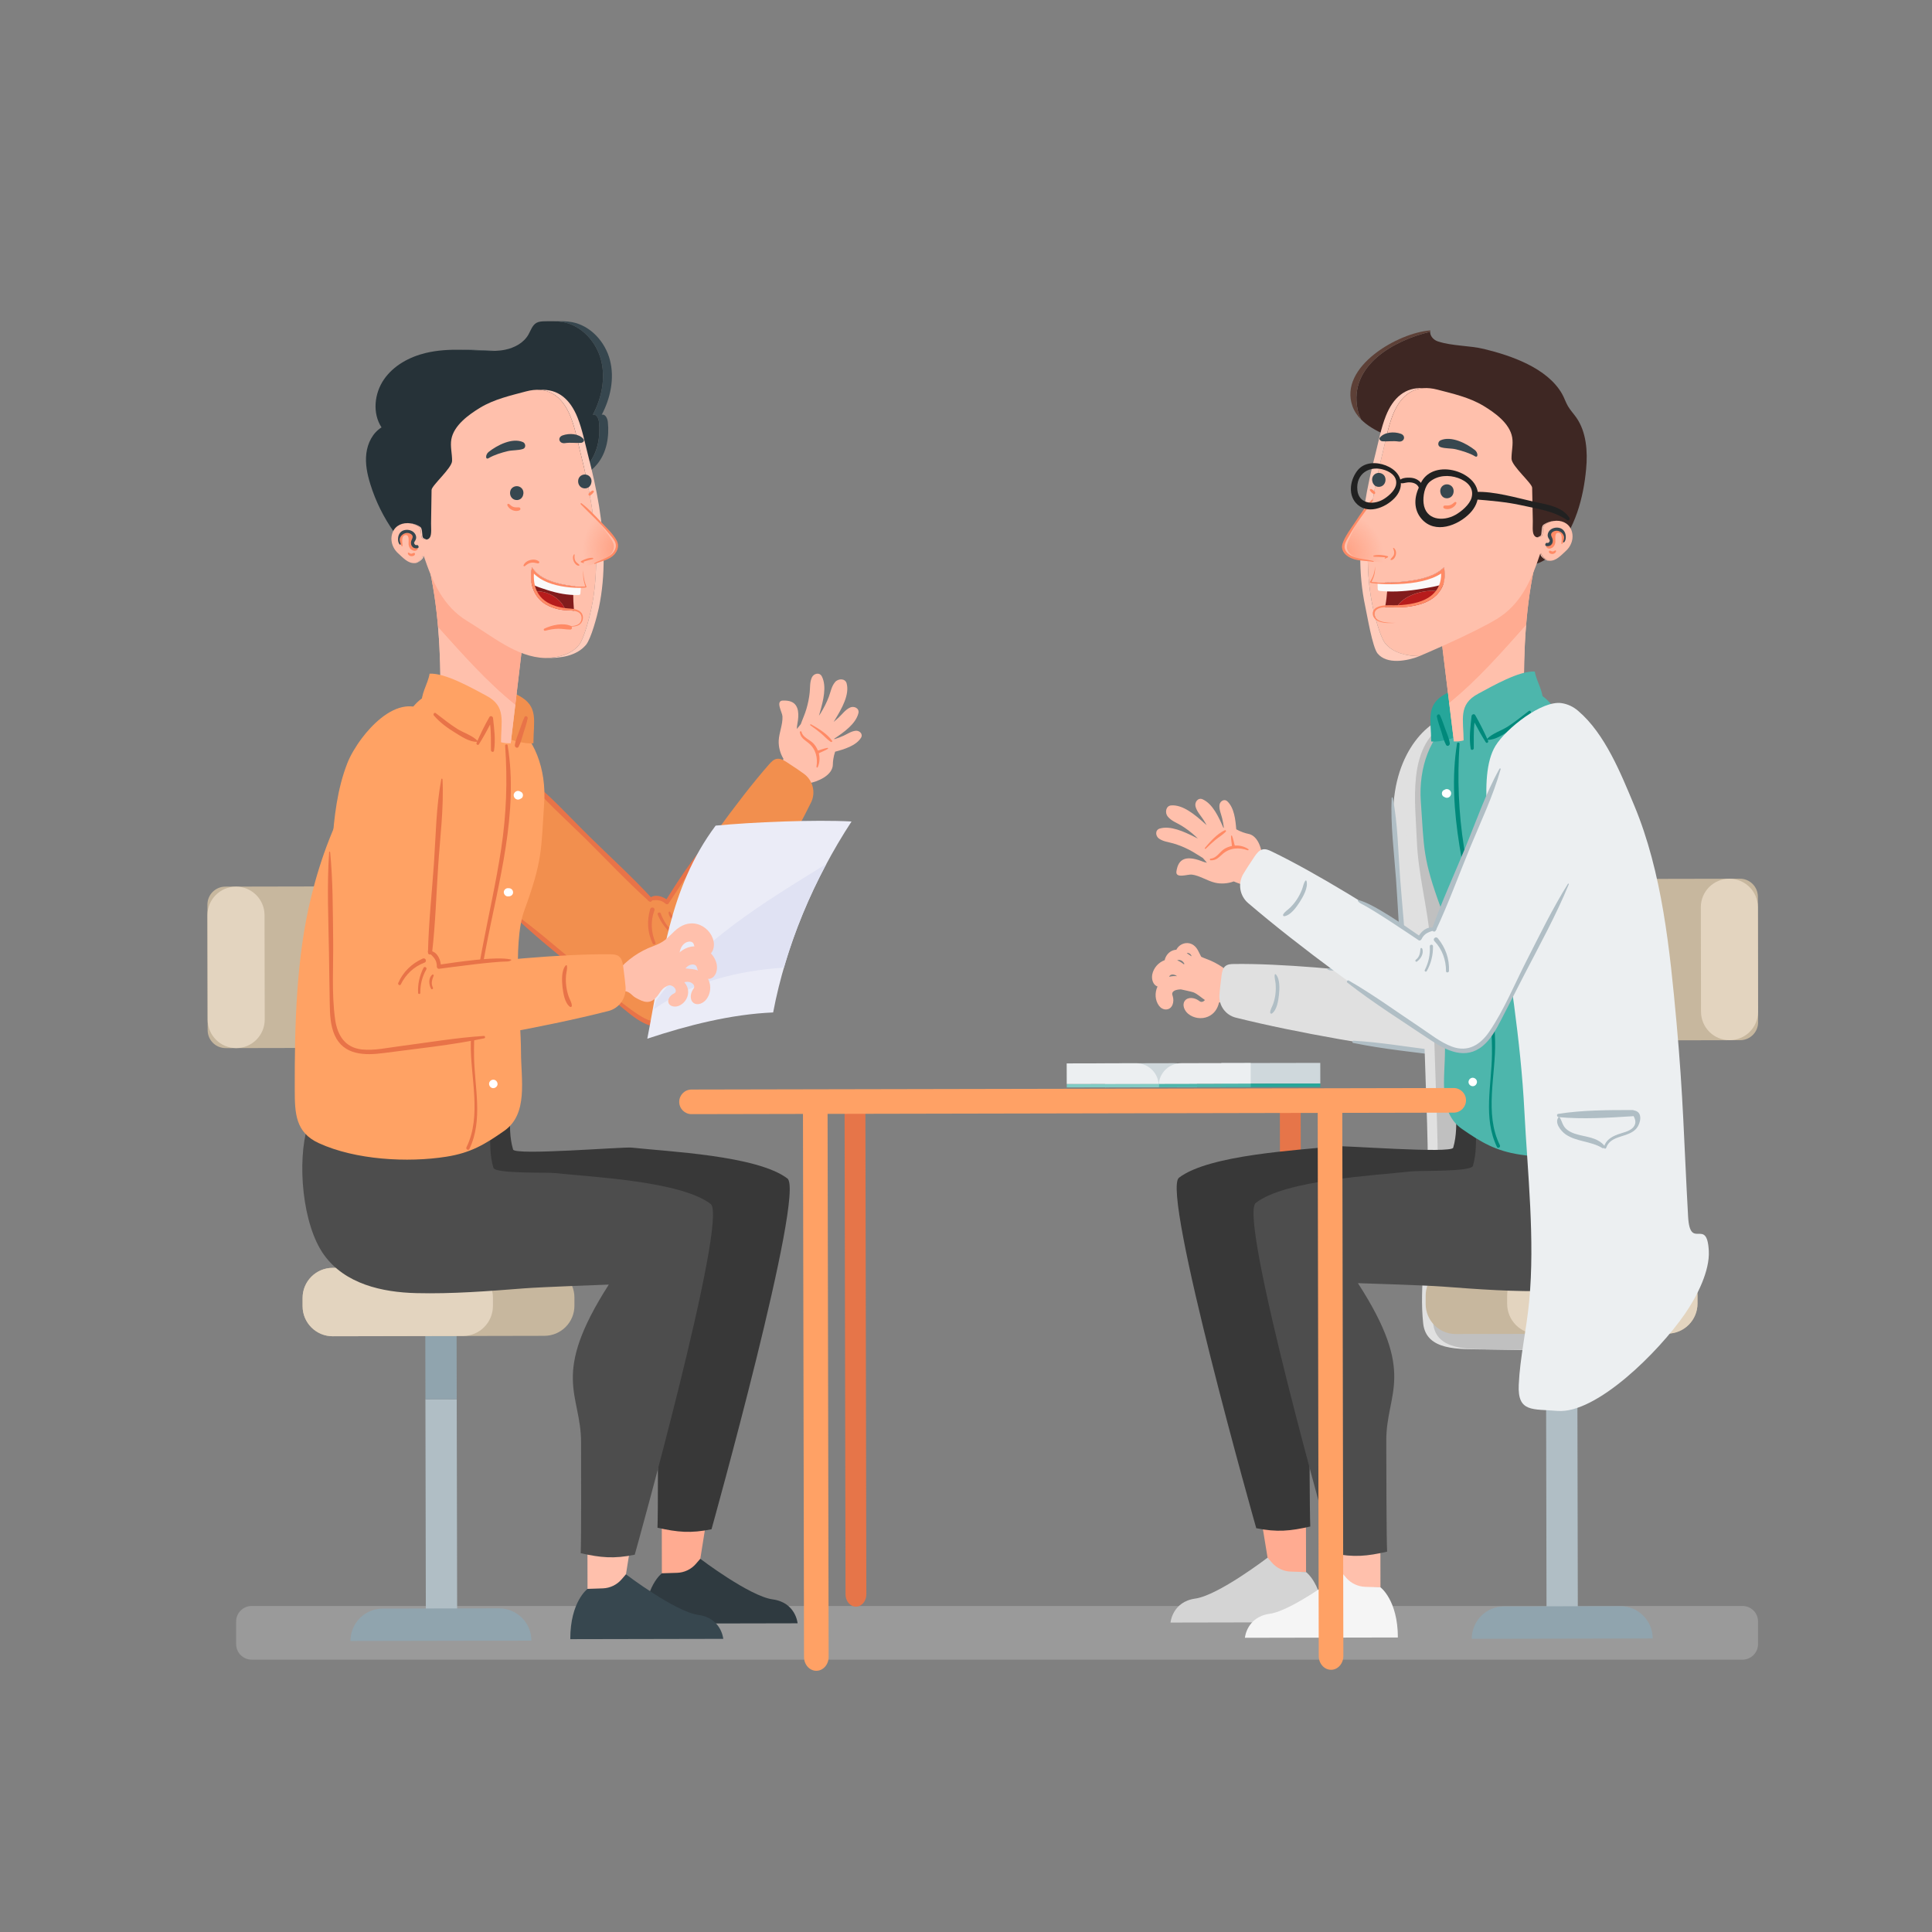 <?xml version="1.0" encoding="utf-8"?>
<!-- Generator: Adobe Illustrator 23.0.1, SVG Export Plug-In . SVG Version: 6.00 Build 0)  -->
<svg version="1.1" xmlns="http://www.w3.org/2000/svg" xmlns:xlink="http://www.w3.org/1999/xlink" x="0px" y="0px"
	 viewBox="0 0 500 500" style="enable-background:new 0 0 500 500;" xml:space="preserve">
<rect x="0" y="0" width="500" height="500" fill="#808080" stroke="none"/>
<style type="text/css">
	.st0{opacity:0.43;fill:#BDBDBD;}
	.st1{fill:#E67549;}
	.st2{fill:#FFC0AC;}
	.st3{fill:#FF8A65;}
	.st4{fill:#E87348;}
	.st5{fill:#C7B79E;}
	.st6{fill:#E3D4BF;}
	.st7{fill:#B0BEC5;}
	.st8{fill:#90A4AE;}
	.st9{fill:#F28F4E;}
	.st10{fill:#FFAB91;}
	.st11{fill:#383838;}
	.st12{fill:#2F3A40;}
	.st13{fill:#4D4D4D;}
	.st14{fill:#37474F;}
	.st15{fill:#FFA264;}
	.st16{fill:#FFFFFF;}
	.st17{fill:#263238;}
	.st18{fill:#FFCCBC;}
	.st19{opacity:0.65;fill:url(#SVGID_1_);}
	.st20{fill:#B71C1C;}
	.st21{fill:#821C1C;}
	.st22{fill:#FAFAFA;}
	.st23{fill:#EBECF7;}
	.st24{fill:#E0E2F3;}
	.st25{fill:#E0E0E0;}
	.st26{fill:#C0C0C0;}
	.st27{fill:#3E2723;}
	.st28{fill:#5D4037;}
	.st29{fill:#D4D4D4;}
	.st30{fill:#F5F5F5;}
	.st31{fill:#4DB6AC;}
	.st32{fill:#00897B;}
	.st33{fill:#26A69A;}
	.st34{opacity:0.65;fill:url(#SVGID_2_);}
	.st35{fill:#ECEFF1;}
	.st36{fill:#212121;}
	.st37{fill:#FFA165;}
	.st38{fill:#CFD8DC;}
	.st39{fill:#80CBC4;}
</style>
<g id="BACKGROUND">
</g>
<g id="OBJECTS">
	<path class="st0" d="M450.95,415.62H65.14c-2.22,0-4.03,1.8-4.03,4.03v5.84c0,2.23,1.8,4.03,4.03,4.03h385.81
		c2.22,0,4.03-1.8,4.03-4.03v-5.84C454.98,417.42,453.18,415.62,450.95,415.62z"/>
	<g>
		<g>
			<path class="st1" d="M218.57,284.79l0.25,127.84c0,1.75,1.21,3.17,2.7,3.17c1.49,0,2.69-1.43,2.69-3.18l-0.25-127.84
				L218.57,284.79z"/>
			<path class="st1" d="M331.22,284.57l0.25,127.84c0,1.75,1.21,3.17,2.7,3.17c1.49,0,2.69-1.43,2.69-3.18l-0.25-127.84
				L331.22,284.57z"/>
		</g>
		<g>
			<path class="st2" d="M219.99,183.11c-1.24,0.59-1.95,1.65-2.94,2.58c-0.41,0.39-0.85,0.77-1.29,1.12
				c0.17-0.27,0.33-0.54,0.49-0.8c1.54-2.58,3.66-6.18,2.86-9.15c-0.37-1.37-2.21-1.28-2.99-0.34c-0.96,1.15-1.12,2.48-1.63,3.83
				c-0.55,1.45-1.26,2.84-2.08,4.18c-0.15,0.24-0.31,0.48-0.47,0.71c0.11-0.37,0.22-0.75,0.32-1.11c0.75-2.69,1.76-6.46,0.44-9.06
				c-0.61-1.2-2.14-0.76-2.6,0.27c-0.56,1.26-0.41,2.52-0.55,3.87c-0.15,1.46-0.45,2.89-0.86,4.29c-0.39,1.35-0.99,2.61-1.45,3.91
				c-0.3,0.4-0.65,0.81-1.01,1.25c-0.02-0.39,0.04-0.85,0.16-1.52c0.35-1.87,0.53-4.65-1.6-5.53c-0.68-0.28-1.44-0.32-2.17-0.31
				c-2.02,0.05-0.17,3.06-0.12,4.08c0.11,2.11-0.86,4.15-0.97,6.29c-0.07,1.5,0.34,3.26,1.21,4.68c-0.32,1.42-0.5,2.86-0.51,4.28
				c-0.01,0.67,0,1.42,0.08,2.11c0.95,0.85,1.92,1.67,2.91,2.47c0.8-0.3,1.28-1.42,2.04-1.76c1.1-0.5,0.84-0.52,1.94-0.71
				c2.33-0.41,6.4-2.02,6.35-5.03c-0.01-0.46,0.13-1.88,0.58-3.17c2.33-0.62,5.37-1.53,6.68-3.57c0.64-0.99-0.37-1.95-1.35-1.85
				c-1.19,0.13-2.08,0.8-3.16,1.29c-0.76,0.35-1.53,0.63-2.32,0.88c-0.03-0.03-0.07-0.06-0.11-0.09c0.02-0.01,0.04-0.03,0.06-0.04
				c2.32-1.56,5.54-3.76,6.23-6.59C222.46,183.29,221.01,182.63,219.99,183.11z"/>
			<path class="st3" d="M211.57,194.02c-0.26-0.57-0.59-1.1-1.02-1.57c-0.97-1.06-2.74-1.52-3.12-3.05
				c-0.06-0.24-0.47-0.17-0.44,0.08c0.21,1.46,1.15,1.93,2.22,2.79c1.92,1.54,2.47,3.81,2.09,6.17c-0.03,0.19,0.25,0.31,0.33,0.12
				C212.28,197.1,212.23,195.48,211.57,194.02z"/>
			<path class="st3" d="M214.17,193.54c-0.95,0.15-1.84,0.55-2.77,0.78c-0.53,0.13-0.2,1,0.34,0.71c0.82-0.44,1.73-0.73,2.51-1.24
				C214.35,193.72,214.3,193.52,214.17,193.54z"/>
			<path class="st3" d="M215.33,191.69c-1.25-1.8-3.57-3.17-5.44-4.24c-0.15-0.09-0.33,0.16-0.18,0.26
				c0.93,0.64,1.84,1.32,2.71,2.04c0.87,0.72,1.63,1.61,2.56,2.24C215.18,192.13,215.5,191.93,215.33,191.69z"/>
		</g>
		<path class="st4" d="M200.39,213.07c-0.89-0.34-1.74-0.79-2.53-1.32c-0.79-0.53-1.52-1.14-2.18-1.83
			c-0.58-0.6-0.97-1.32-1.69-1.74c-0.11-0.06-0.25,0.05-0.24,0.16c0.18,1.72,2.42,3.43,3.73,4.33c1.29,0.88,3.49,2.26,5.12,1.84
			c0.23-0.06,0.28-0.4,0.1-0.54C202.02,213.45,201.19,213.37,200.39,213.07z"/>
		<g>
			<g>
				<path class="st5" d="M94.09,271.18l-35.69,0.07c-2.57,0.01-4.66-2.07-4.66-4.64l-0.06-32.49c-0.01-2.57,2.07-4.66,4.64-4.66
					l35.69-0.07c2.57-0.01,4.66,2.07,4.66,4.64l0.06,32.49C98.74,269.09,96.66,271.18,94.09,271.18z"/>
				<path class="st6" d="M61.14,271.25L61.14,271.25c-4.08,0.01-7.39-3.29-7.4-7.37l-0.05-27.02c-0.01-4.08,3.29-7.39,7.37-7.4l0,0
					c4.08-0.01,7.39,3.29,7.4,7.37l0.05,27.02C68.51,267.93,65.22,271.24,61.14,271.25z"/>
			</g>
			<g>
				<g>
					
						<rect x="110.16" y="362.12" transform="matrix(1 -1.967987e-03 1.967987e-03 1 -0.774 0.226)" class="st7" width="8.1" height="62.14"/>
					
						<rect x="110.08" y="340.7" transform="matrix(1 -1.963347e-03 1.963347e-03 1 -0.69 0.225)" class="st8" width="8.1" height="21.43"/>
				</g>
				<g>
					<path class="st5" d="M140.89,345.71l-54.78,0.11c-4.3,0.01-7.79-3.47-7.8-7.77l0-2.13c-0.01-4.3,3.47-7.79,7.77-7.8l54.78-0.11
						c4.3-0.01,7.79,3.47,7.8,7.77l0,2.13C148.67,342.21,145.19,345.7,140.89,345.71z"/>
					<path class="st6" d="M119.8,345.75l-33.69,0.07c-4.3,0.01-7.79-3.47-7.8-7.77l0-2.13c-0.01-4.3,3.47-7.79,7.77-7.8l33.69-0.07
						c4.3-0.01,7.79,3.47,7.8,7.77l0,2.13C127.58,342.25,124.1,345.75,119.8,345.75z"/>
				</g>
				<path class="st8" d="M129.14,416.24l-30.08,0.06c-4.63,0.01-8.37,3.77-8.36,8.39v0l46.83-0.09l0,0
					C137.53,419.98,133.77,416.23,129.14,416.24z"/>
			</g>
			<path class="st9" d="M114.75,210.02c-0.9-4.14-1.36-10.14,1.19-13.92c3.63-5.37,10.38-2.59,14.43,0.64
				c7.7,6.15,14.64,13.18,21.57,20.18c4.76,4.82,9.52,9.64,14.29,14.46c0.61,0.62,1.29,1.27,2.15,1.42c0.83,0.14,1.66-0.22,2.5-0.27
				c0.84-0.06,1.88,0.43,1.83,1.27c6.76-10.58,18.03-26.55,26.32-35.98c0.54-0.61,1.13-1.25,1.93-1.42c0.96-0.2,1.9,0.36,2.72,0.89
				c2.37,1.53,3.32,2.22,4.32,2.93c2.38,1.69,3.19,4.87,1.89,7.48c-7.87,15.84-19.59,35.29-28.64,49.19
				c-2.12,3.25-5.14,8.1-9.37,8.63c-6.3,0.79-13.04-7.93-17.49-11.34c-8.26-6.33-16.29-12.99-23.7-20.31
				c-5.1-5.04-10.12-10.42-13.5-16.8C116.26,215.34,115.36,212.8,114.75,210.02z"/>
			<path class="st4" d="M168.26,235.31c-0.88,2.98-0.7,6.07,0.65,8.88c0.21,0.43,0.92,0.21,0.72-0.25c-1.13-2.62-1.3-5.6-0.28-8.28
				C169.65,234.89,168.5,234.5,168.26,235.31z"/>
			<path class="st4" d="M170.21,236.69c0.87,2.11,2.2,3.9,4.01,5.3c0.3,0.23,0.67-0.2,0.38-0.44c-1.66-1.39-2.86-3.09-3.59-5.13
				C170.82,235.9,170.01,236.19,170.21,236.69z"/>
			<path class="st4" d="M173.03,236.16c0.02,1.34,1.36,2.31,2.56,2.57c0.35,0.08,0.44-0.46,0.1-0.55c-1.19-0.3-1.69-1.17-2.24-2.17
				C173.33,235.79,173.02,235.95,173.03,236.16z"/>
			<path class="st4" d="M193.77,236.34c-4.42,5.84-8.21,12.23-12.24,18.34c-1.74,2.64-3.35,5.68-5.67,7.87
				c-3.24,3.06-6.99,2.39-10.42,0.19c-5.72-3.68-10.79-8.72-16-13.08c-5.78-4.84-11.48-9.82-17.66-14.15
				c-0.14-0.1-0.29,0.08-0.17,0.2c6.21,6.13,13.13,11.53,19.84,17.1c3.36,2.79,6.69,5.61,10.06,8.38c2.09,1.72,4.32,3.52,6.96,4.3
				c5.49,1.63,9.08-2.46,11.81-6.65c4.75-7.28,9.83-14.55,14.03-22.16C194.48,236.37,193.99,236.05,193.77,236.34z"/>
			<path class="st4" d="M136.41,201.15c-0.13-0.1-0.35,0.06-0.23,0.21c4.55,5.69,10.16,10.59,15.34,15.71
				c5.45,5.39,10.74,11.05,16.44,16.17c0.53,0.47,1.15-0.32,0.7-0.82c-5.07-5.49-10.65-10.56-15.98-15.8
				C147.38,211.41,142.28,205.71,136.41,201.15z"/>
			<path class="st4" d="M183.29,218.17c-3.06,2.19-8.81,11.4-10.81,14.56c-1.48-1.01-3.58-1.43-4.77,0.16
				c-0.06,0.09-0.01,0.22,0.11,0.21c1.72-0.12,2.98-0.51,4.46,0.8c0.19,0.17,0.59,0.18,0.74-0.06c2.16-3.3,7.59-11.7,10.12-14.69
				C183.48,218.75,183.73,217.86,183.29,218.17z"/>
			<g>
				<polygon class="st10" points="171.27,394.78 171.29,407.18 180.64,407.16 182.62,394.75 				"/>
				<path class="st11" d="M203.78,304.99c-7.86-5.97-31.07-6.97-40.31-7.99c-2.13-0.24-30.21,2.09-30.68,0.5
					c-0.96-3.2-0.78-6.26-0.91-9.53c-5.04,2.37-19.52-1.17-28.62-1.6c-1.56-0.07-2.78-0.65-3.67-1.51c-0.04,0-0.07,0-0.11,0
					c-2.76,9.19-1.39,25.5,4.25,33.32c5.45,7.55,15.06,9.67,23.86,9.89c9.35,0.23,18.69-0.51,28-1.24
					c4.52-0.35,21.84-0.97,21.84-0.97c-15.23,23.74-7.19,28.21-7.18,40.8c0.01,7.67,0.07,24.33-0.09,28.72
					c5.22,1.16,8.57,1.49,13.98,0.39C184.14,395.76,208.49,308.56,203.78,304.99z"/>
				<path class="st12" d="M171.29,407.18c0,0-4.48,3.3-4.46,13.01l39.59-0.08c0,0-0.46-5.38-6.44-6.19
					c-5.98-0.81-18.75-10.51-18.75-10.51l-1.12,1.3c-1.23,1.43-3,2.27-4.88,2.34L171.29,407.18z"/>
			</g>
			<g>
				<polygon class="st2" points="152.03,398.8 152.05,411.2 161.4,411.18 163.38,398.78 				"/>
				<path class="st13" d="M183.92,311.58c-7.86-5.97-31.07-6.97-40.31-7.99c-2.13-0.24-15.44,0.22-15.92-1.37
					c-0.96-3.2-0.78-6.26-0.91-9.53c-5.04,2.37-10.71,3.36-16.29,3.38c-9.14,0.03-18-2.68-27.1-3.11c-1.56-0.07-2.78-0.65-3.67-1.51
					c-0.04,0-0.07,0-0.11,0c-2.76,9.19-1.39,25.5,4.25,33.32c5.45,7.55,15.06,9.67,23.86,9.89c9.35,0.23,18.69-0.51,28-1.24
					c4.52-0.35,21.84-0.97,21.84-0.97c-15.23,23.74-7.19,28.21-7.18,40.8c0.01,7.67,0.07,24.33-0.09,28.72
					c5.22,1.16,8.57,1.49,13.98,0.39C164.29,402.36,188.63,315.16,183.92,311.58z"/>
				<path class="st14" d="M152.05,411.2c0,0-4.48,3.3-4.46,13.01l39.59-0.08c0,0-0.46-5.38-6.44-6.19
					c-5.98-0.81-18.75-10.51-18.75-10.51l-1.12,1.3c-1.23,1.43-3,2.27-4.88,2.34L152.05,411.2z"/>
			</g>
			<g>
				<path class="st15" d="M111.13,179.87c-3.15,0.68-5.48,4.87-7.38,7.15c-4.42,5.32-8.34,10.44-11.83,16.38
					c-5.31,9.05-8.84,18.38-11.37,28.61c-3.93,15.9-4.31,33.63-4.27,50c0.01,6.09,0.17,11.06,6.22,13.83
					c9.47,4.35,23.03,5.11,33.1,3.5c6.25-1,9.87-3.16,14.9-6.68c6.26-4.38,4.34-13.19,4.33-20.5c-0.02-9.07-2.28-27.93,0.84-36.47
					c4.81-13.18,4.34-15.64,5.16-27.8c0.6-8.8-2.56-17.32-8.54-21.19C128.58,184.33,117.22,178.98,111.13,179.87z"/>
				<path class="st4" d="M131.38,192.89c-0.06-0.37-0.68-0.28-0.65,0.09c0.64,9.03,0.33,17.84-1.04,26.8
					c-1.32,8.67-3.28,17.23-4.91,25.84c-1.53,8.06-2.81,16.23-2.94,24.45c-0.13,8.71,2.9,18.67-1.12,26.84
					c-0.25,0.51,0.52,0.95,0.76,0.44c3.62-7.57,1.3-16.08,1.2-24.09c-0.12-9.4,1.31-18.72,3.08-27.93
					C129.02,228.33,134.25,210.32,131.38,192.89z"/>
				<path class="st16" d="M134.7,204.88c-0.32-0.2-0.68-0.27-1.06-0.11c-0.4,0.17-0.72,0.59-0.7,1.04c0.02,0.4,0.22,0.78,0.57,0.98
					c0.42,0.25,0.86,0.17,1.23-0.08C135.56,206.42,135.54,205.15,134.7,204.88z"/>
				<path class="st16" d="M131.74,229.87c-0.1,0-0.2-0.01-0.3-0.01c-0.55-0.02-1.08,0.51-1.06,1.06c0.03,0.55,0.47,1.09,1.06,1.06
					c0.1,0,0.2-0.01,0.3-0.01c0.55-0.03,1.07-0.46,1.04-1.05C132.76,230.33,132.33,229.9,131.74,229.87z"/>
				<path class="st16" d="M127.66,279.42c-0.57,0-1.12,0.51-1.09,1.1c0.03,0.59,0.48,1.1,1.1,1.09c0.57,0,1.12-0.51,1.1-1.1
					C128.73,279.92,128.27,279.42,127.66,279.42z"/>
			</g>
			<g>
				<path class="st9" d="M117.54,182.64c-0.36-3.03,1.59-5.57,2.04-8.31c4.07-0.23,10.94,3.71,14.67,5.69
					c5.23,2.77,3.81,6.56,3.8,12.33C133.39,192.95,120.72,187.42,117.54,182.64z"/>
				<g>
					<path class="st2" d="M134.98,165.79c-0.17-0.62-0.52-1.17-0.87-1.71c-3.04-4.71-16.3-23.31-23.08-18.65
						c-0.08,0.06-0.16,0.12-0.24,0.18c2.72,11.54,3.27,23.33,3.21,35.16c6.69,2.72,12.89,6.65,18.17,11.58l2.83-23.9
						C135.12,167.57,135.22,166.65,134.98,165.79z"/>
					<path class="st10" d="M133.36,182.43l1.66-13.98c0.11-0.89,0.21-1.8-0.04-2.66c-0.17-0.62-0.52-1.17-0.87-1.71
						c-3.04-4.71-16.3-23.31-23.08-18.65c-0.08,0.06-0.16,0.12-0.24,0.18c1.3,5.52,2.1,11.1,2.58,16.71
						C119.46,169.09,125.95,176.49,133.36,182.43z"/>
					<path class="st2" d="M113.38,162.33c0.52,6.12,0.66,12.28,0.63,18.44c6.69,2.72,10.79,11.94,18.17,11.58l1.18-9.92
						C125.95,176.49,119.46,169.09,113.38,162.33z"/>
				</g>
				<g>
					<path class="st14" d="M155.72,107.35c2.28-4.31,3.35-9.41,2.14-14.13c-1.21-4.72-4.97-8.9-9.75-9.84
						c-1.5-0.29-3.03-0.27-4.56-0.23c0.76,0.03,1.51,0.09,2.26,0.24c4.78,0.94,8.54,5.12,9.75,9.84c1.21,4.72,0.13,9.82-2.14,14.13
						c0.88-0.32,1.49,0.9,1.59,1.83c0.4,3.81-0.29,7.89-2.7,10.86c-1.81,2.23-4.41,3.66-6.95,5.01
						c-7.64,4.04-15.41,7.88-23.51,10.91c-3.94,1.47-8.34,2.24-12.14,3.99c-0.75,0.35-1.59,1.08-2.46,1.52
						c0.23,0.15,0.45,0.26,0.68,0.31c1.43,0.29,2.87-1.27,4.08-1.83c3.8-1.76,8.2-2.52,12.14-3.99c8.1-3.03,15.87-6.86,23.51-10.91
						c2.54-1.35,5.14-2.77,6.95-5.01c2.41-2.97,3.1-7.05,2.7-10.86C157.21,108.25,156.6,107.04,155.72,107.35z"/>
					<path class="st14" d="M128.22,90.81c-0.87-0.03-1.75-0.09-2.61-0.14c-2.05-0.12-4.12-0.2-6.18-0.15
						c1.3,0.02,2.59,0.08,3.88,0.15C124.94,90.77,126.59,90.89,128.22,90.81z"/>
					<path class="st17" d="M121.85,135.96c8.1-3.03,15.87-6.86,23.51-10.91c2.54-1.35,5.14-2.77,6.95-5.01
						c2.41-2.98,3.1-7.05,2.7-10.86c-0.1-0.93-0.71-2.15-1.59-1.83c2.28-4.31,3.35-9.41,2.14-14.13c-1.21-4.72-4.97-8.91-9.75-9.84
						c-0.75-0.15-1.5-0.21-2.26-0.24c-0.87-0.03-1.75-0.01-2.62,0.01c-0.71,0.02-1.45,0.05-2.07,0.39c-1.1,0.61-1.49,1.96-2.11,3.06
						c-1.23,2.15-3.62,3.42-6.04,3.91c-0.82,0.17-1.65,0.25-2.49,0.29c-1.63,0.07-3.28-0.04-4.91-0.13
						c-1.29-0.07-2.59-0.13-3.88-0.15c-3.1-0.06-6.2,0.1-9.21,0.82c-4.27,1.02-8.39,3.26-10.87,6.88
						c-2.48,3.62-3.01,8.72-0.61,12.39c-2.29,1.42-3.61,4.07-3.93,6.74c-0.33,2.67,0.23,5.37,1.03,7.94
						c1.37,4.45,3.47,8.67,6.17,12.47c0.79,1.11,2.2,3.72,3.64,4.02c0.54,0.11,1.08-0.05,1.62-0.31c0.87-0.44,1.71-1.17,2.46-1.52
						C113.51,138.2,117.91,137.44,121.85,135.96z"/>
				</g>
				<g>
					<path class="st18" d="M107.45,145.71c-0.05,0.01-0.1,0.01-0.15,0.01c0.12,0.01,0.25,0.01,0.38-0.01
						c0.33-0.04,1.47-0.71,1.84-1.4c-0.07-0.2-0.13-0.39-0.2-0.6C109.58,144.54,107.87,145.67,107.45,145.71z"/>
					<path class="st18" d="M109.26,139.24c0.43,0.29,0.86,0.45,1.24,0.39c-0.3-0.04-0.62-0.18-0.94-0.39
						c-0.5-0.33-0.07-2.4-0.81-2.88c-0.98-0.66-2.17-0.99-3.31-0.97c1.05,0.01,2.14,0.34,3.04,0.97
						C109.19,136.84,108.78,138.91,109.26,139.24z"/>
					<path class="st18" d="M155.04,131.01c-0.73-4.47-1.73-8.9-2.87-13.28c-0.83-3.22-1.46-6.56-2.7-9.66
						c-1.9-4.75-5.06-7.49-9.74-7.16c3.78,0.27,6.39,2.92,8.03,7.17c1.2,3.1,1.79,6.44,2.6,9.66c1.1,4.38,2.07,8.81,2.77,13.28
						c1.37,8.7,1.71,17.67-0.06,26.35c-0.41,2.04-1.9,7.92-3.2,9.52c-2.04,2.54-5.41,3.3-8.67,3.4c3.81,0.08,8.02-0.49,10.45-3.4
						c1.34-1.6,2.88-7.48,3.32-9.52C156.81,148.68,156.45,139.71,155.04,131.01z"/>
					<path class="st2" d="M149.87,166.88c1.29-1.6,2.78-7.47,3.2-9.52c1.78-8.67,1.43-17.64,0.06-26.35
						c-0.7-4.47-1.67-8.9-2.77-13.28c-0.81-3.22-1.41-6.56-2.6-9.66c-1.65-4.25-4.26-6.9-8.03-7.17c-1.1-0.08-2.3,0.05-3.61,0.4
						c-4.04,1.08-8.24,2.02-11.87,4.22c-2.86,1.74-6.82,4.54-7.45,8.21c-0.31,1.83,0.22,3.7,0.2,5.55
						c-0.02,1.86-5.29,6.36-5.31,7.52c-0.04,2.88-0.09,5.76-0.13,8.64c-0.02,0.96,0.2,2.79-0.28,3.6c-0.21,0.36-0.48,0.54-0.78,0.59
						c-0.38,0.06-0.81-0.1-1.24-0.39c-0.48-0.33-0.07-2.4-0.78-2.88c-0.9-0.63-1.99-0.96-3.04-0.97c-1.84-0.02-3.57,0.96-4.03,3.06
						c-0.04,0.14-0.06,0.28-0.08,0.43c-0.05,0.36-0.05,0.73,0,1.09c0.14,1.21,0.76,2.37,1.65,3.18c1.35,1.23,2.6,2.67,4.3,2.58
						c0.01,0.01,0.01,0.01,0.02,0c0.05,0,0.1,0,0.15-0.01c0.42-0.04,2.14-1.17,1.87-1.99c0.07,0.2,0.13,0.4,0.2,0.6
						c0.11-0.2,0.16-0.41,0.09-0.6c2.34,6.96,5.09,13.26,11.38,17.04c6.29,3.78,12.71,9.33,20.04,9.52l0.17,0
						C144.46,170.17,147.83,169.41,149.87,166.88z"/>
				</g>
				<path class="st14" d="M134.41,125.95c-0.93-0.39-2.1,0.11-2.35,1.13c-0.26,1.05,0.32,2.17,1.45,2.32
					c0.51,0.07,1.04-0.08,1.41-0.45c0.09-0.09,0.2-0.25,0.27-0.36c0.08-0.14,0.14-0.28,0.18-0.43c0.04-0.13,0-0.04-0.12,0.26
					C135.73,127.49,135.4,126.36,134.41,125.95z"/>
				<path class="st14" d="M152.03,122.93c-0.93-0.39-2.1,0.11-2.35,1.13c-0.26,1.05,0.32,2.17,1.45,2.32
					c0.51,0.07,1.04-0.08,1.41-0.45c0.09-0.09,0.2-0.25,0.27-0.36c0.08-0.14,0.14-0.28,0.18-0.43c0.04-0.13,0-0.04-0.12,0.26
					C153.35,124.47,153.02,123.34,152.03,122.93z"/>
				<path class="st14" d="M135.33,114.41c-2.77-1.2-6.66,0.8-8.88,2.56c-0.84,0.67-0.89,2.16,0.05,1.58
					c1.27-0.79,3.4-1.44,4.84-1.78c1.32-0.32,2.71-0.16,4-0.58C136.18,115.91,136.07,114.73,135.33,114.41z"/>
				<path class="st14" d="M151.01,113.62c-1.19-1.41-3.64-1.57-5.41-0.94c-1.42,0.51-0.92,2.24,0.65,2c1.39-0.22,2.71,0.03,4.1-0.07
					C150.87,114.58,151.38,114.06,151.01,113.62z"/>
				<g>
					<path class="st2" d="M159.08,139.63c0.31,0.47,0.61,0.97,0.69,1.52c0.15,0.96-0.42,1.93-1.22,2.58
						c-0.8,0.66-1.81,1.06-2.8,1.45c-1.59,0.62-4.41,1.93-5.95,1.23c-1.26-0.58-1.6-1.82-1.53-2.95c0.25-4.02-1.52-8.67-1.14-12.64
						c0.04-0.43,0.1-0.87,0.36-1.23C149.07,127.49,158.07,138.08,159.08,139.63z"/>
					
						<radialGradient id="SVGID_1_" cx="152.213" cy="141.844" r="11.094" gradientTransform="matrix(0.876 -1.700000e-03 2.000000e-03 1 26.939 0.639)" gradientUnits="userSpaceOnUse">
						<stop  offset="0" style="stop-color:#FF8A65"/>
						<stop  offset="1" style="stop-color:#FF8864;stop-opacity:0"/>
					</radialGradient>
					<path class="st19" d="M158.25,139.63c0.27,0.47,0.54,0.97,0.61,1.52c0.13,0.96-0.37,1.93-1.07,2.58
						c-0.7,0.66-1.59,1.06-2.46,1.45c-1.39,0.62-3.86,1.93-5.21,1.23c-1.1-0.58-1.4-1.82-1.34-2.95c0.21-4.02-1.33-8.67-1-12.64
						c0.04-0.43,0.08-0.87,0.32-1.23C149.47,127.49,157.36,138.09,158.25,139.63z"/>
					<path class="st3" d="M159.6,139.89c-0.98-1.8-2.74-3.38-4.12-4.87c-1.56-1.67-3.17-3.4-4.99-4.78
						c-0.16-0.12-0.33,0.13-0.2,0.26c2.43,2.52,5.02,4.79,7.24,7.52c0.59,0.73,1.33,1.43,1.68,2.31c0.47,1.16-0.05,2.28-0.93,3.09
						c-1.2,1.09-3.04,1.54-4.45,2.34c-0.12,0.07-0.01,0.23,0.1,0.18c1.72-0.77,3.71-0.97,5.05-2.43
						C159.9,142.49,160.28,141.15,159.6,139.89z"/>
					<path class="st3" d="M153.38,144.37c-1.02-0.06-2.12,0.36-3,0.86c-0.13,0.08-0.1,0.28,0.04,0.32c0.2,0.06,0.39,0.12,0.6,0.17
						c0.12,0.03,0.2-0.14,0.09-0.21c-0.07-0.04-0.13-0.07-0.2-0.1c0.83-0.3,1.66-0.47,2.51-0.73
						C153.6,144.63,153.56,144.38,153.38,144.37z"/>
					<path class="st3" d="M149.91,146.14c-0.37-0.38-0.79-0.54-1.04-1.05c-0.25-0.52-0.21-1-0.16-1.55c0.01-0.1-0.13-0.11-0.17-0.05
						c-0.37,0.49-0.3,1.22-0.07,1.76c0.21,0.5,0.73,1.18,1.34,1.15C149.93,146.4,150,146.24,149.91,146.14z"/>
				</g>
				<path class="st3" d="M107.74,141.58c-0.29-0.02-0.53,0.04-0.77-0.16c-0.3-0.26-0.29-0.67-0.3-1.04
					c-0.01-0.43,0.49-1.29,0.41-1.72c-0.13-0.71-1-0.96-1.76-1.08c-0.77-0.12-1.5,0.41-1.79,1.1c-0.39,0.93-0.09,1.85,0.42,2.65
					c0.06,0.1,0.23,0.06,0.23-0.06c-0.04-0.77-0.43-2.82,0.86-2.8c1.02,0.02,0.64,1.78,0.7,2.4c0.06,0.61,0.33,1.17,0.88,1.48
					c0.48,0.28,1.15,0.32,1.45-0.22C108.2,141.88,108.02,141.59,107.74,141.58z"/>
				<path class="st14" d="M108.15,141.14c-0.03-0.02-0.06-0.05-0.09-0.07c-0.05-0.04-0.13-0.03-0.18,0
					c-0.33,0.09-0.57-0.09-0.72-0.55c0.06-0.23,0.16-0.44,0.31-0.62c0.09-0.2,0.17-0.32,0.21-0.54c0.08-0.42-0.04-0.84-0.27-1.2
					c-0.49-0.76-1.44-1.1-2.32-1.03c-0.89,0.07-1.58,0.53-1.9,1.37c-0.27,0.7-0.29,1.87,0.27,2.43c0.1,0.1,0.28,0,0.25-0.14
					c-0.16-0.58-0.41-1.01-0.15-1.63c0.19-0.46,0.53-0.8,0.97-1.03c0.5-0.26,1.11-0.29,1.62-0.04c0.77,0.39,0.76,0.9,0.42,1.55
					c-0.6,1.14,0.08,2.5,1.48,2.23C108.44,141.82,108.4,141.33,108.15,141.14z"/>
				<path class="st3" d="M107.14,143.09c-0.25,0.01-0.42,0.21-0.67,0.21c-0.26,0.01-0.44-0.12-0.65-0.26
					c-0.11-0.07-0.29,0.02-0.27,0.16c0.04,0.42,0.46,0.69,0.85,0.74c0.38,0.04,1.01-0.11,1-0.59
					C107.4,143.21,107.28,143.08,107.14,143.09z"/>
				<path class="st3" d="M134.3,131.3c-0.47-0.02-0.89,0.06-1.35-0.08c-0.49-0.15-0.81-0.45-1.19-0.77
					c-0.19-0.16-0.55-0.02-0.46,0.27c0.37,1.15,2.13,1.92,3.2,1.31C134.84,131.83,134.68,131.31,134.3,131.3z"/>
				<path class="st3" d="M153.29,126.97c-0.35,0.16-0.67,0.46-0.92,0.75c-0.22,0.26,0.07,0.74,0.4,0.51
					c0.34-0.24,0.67-0.53,0.89-0.9C153.8,127.09,153.52,126.86,153.29,126.97z"/>
				<path class="st20" d="M138.27,153.12c0.16,0.34,0.34,0.67,0.55,0.99c0.63,0.95,1.49,1.75,2.46,2.32
					c0.98,0.57,2.03,0.95,3.12,1.21c0.63,0.15,1.29,0.23,1.93,0.29C145.29,154.78,141.28,152.64,138.27,153.12z"/>
				<path class="st21" d="M148.75,152.12c0.05-0.14,0.09-0.27,0.12-0.41c-0.82-0.06-1.63-0.17-2.43-0.31
					c-1.56-0.27-3.1-0.69-4.54-1.29c-1.44-0.61-2.79-1.47-3.73-2.68l-0.5-0.64l-0.11,0.81c-0.14,1.1-0.17,2.23,0.01,3.35
					c0,0.02,0.01,0.03,0.01,0.05h0.01c0.12,0.73,0.35,1.44,0.67,2.11c3.01-0.48,7.02,1.66,8.06,4.8c0.46,0.04,0.91,0.06,1.35,0.07
					c0.3,0.02,0.61,0.04,0.9,0.09c-0.02-0.16-0.04-0.32-0.05-0.49c-0.11-1.16-0.17-2.72-0.17-3.62c0-0.34,0.01-0.59,0.02-0.68
					C148.43,152.96,148.61,152.54,148.75,152.12z"/>
				<g>
					<path class="st22" d="M150.33,151.79c-0.01,0.12-0.02,0.23-0.02,0.35c-0.04,0.44-0.06,0.88-0.09,1.33
						c-0.01,0.14-0.03,0.3-0.13,0.4c-0.1,0.1-0.25,0.11-0.39,0.11c-0.44,0.02-0.89,0.01-1.33,0c-1.23-0.05-2.46-0.21-3.66-0.46
						c-1.43-0.3-2.82-0.71-4.2-1.19c-0.64-0.22-1.39-0.44-2.05-0.77c-0.3-0.15-0.59-0.33-0.84-0.55h-0.01
						c0-0.02-0.01-0.03-0.01-0.05c-0.18-1.12-0.15-2.25-0.01-3.35l0.11-0.81l0.5,0.64c0.94,1.21,2.29,2.06,3.73,2.68
						c1.44,0.6,2.98,1.02,4.54,1.29c0.8,0.14,1.61,0.24,2.43,0.31C149.36,151.75,149.84,151.78,150.33,151.79z"/>
					<path class="st3" d="M151.79,151.83c0,0.02,0-0.02,0,0.04c0,0.04-0.02,0.09-0.05,0.11c-0.02,0.01-0.04,0.02-0.05,0.03
						c-0.08,0.04-0.13,0.04-0.18,0.05c-0.11,0.02-0.21,0.03-0.31,0.04c-0.3,0.02-0.6,0.04-0.9,0.04c-0.51,0.01-1.03,0-1.55-0.02
						c-0.8-0.04-1.6-0.12-2.39-0.23c-1.6-0.22-3.19-0.57-4.71-1.2c-1.26-0.52-2.49-1.24-3.48-2.24c-0.06,1.05,0.01,2.11,0.26,3.11
						c0.19,0.77,0.5,1.5,0.94,2.17c1.11,1.78,3.1,2.81,5.15,3.32c1.03,0.28,2.07,0.39,3.18,0.46c0.26,0.02,0.53,0.05,0.81,0.09
						c0.28,0.05,0.57,0.12,0.85,0.23c0.53,0.2,1.08,0.57,1.32,1.13c0.5,1.1-0.04,2.52-1.15,2.93c-1.07,0.41-2.2,0.26-3.26,0.05
						c0.54,0.06,1.08,0.1,1.62,0.08c0.54-0.02,1.08-0.1,1.55-0.33c0.98-0.41,1.32-1.69,0.89-2.57c-0.21-0.44-0.65-0.72-1.13-0.88
						c-0.21-0.07-0.42-0.12-0.65-0.15c-0.29-0.05-0.6-0.08-0.9-0.09c-1.06-0.03-2.21-0.1-3.28-0.36c-1.08-0.26-2.14-0.65-3.12-1.21
						c-0.98-0.57-1.83-1.37-2.46-2.32c-0.62-0.93-1.04-2.01-1.22-3.1h-0.01c0-0.02-0.01-0.03-0.01-0.05
						c-0.18-1.12-0.15-2.25-0.01-3.35l0.11-0.81l0.5,0.64c0.94,1.21,2.29,2.06,3.73,2.68c1.44,0.6,2.98,1.02,4.54,1.29
						c0.8,0.14,1.61,0.24,2.43,0.31c0.48,0.04,0.97,0.06,1.45,0.07c0.28,0.01,0.57,0.01,0.85,0c0.1-0.01,0.2-0.01,0.29-0.02
						l0.02-0.01l-0.16-0.56c-0.11-0.39-0.2-0.79-0.27-1.18c-0.13-0.8-0.13-1.61-0.06-2.41c0,0.8,0.06,1.6,0.23,2.38
						c0.08,0.39,0.19,0.76,0.32,1.14l0.2,0.57l0.02,0.08L151.79,151.83z"/>
				</g>
				<path class="st3" d="M147.68,161.96c-2.1-0.85-4.85-0.19-6.81,0.73c-0.31,0.15-0.09,0.64,0.23,0.55c1.1-0.3,2.22-0.5,3.37-0.52
					c1.04-0.02,2.05,0.21,3.08,0.21C148.15,162.94,148.17,162.16,147.68,161.96z"/>
				<path class="st3" d="M139.48,145.3c-1.15-0.95-3.37-0.39-3.98,0.96c-0.1,0.22,0.14,0.41,0.33,0.25c0.49-0.4,0.95-0.75,1.59-0.87
					c0.61-0.12,1.17,0.05,1.77,0.17C139.45,145.87,139.73,145.51,139.48,145.3z"/>
				<path class="st15" d="M109.14,182.66c-0.36-3.03,1.59-5.57,2.04-8.31c4.07-0.23,10.94,3.71,14.67,5.69
					c5.23,2.77,3.81,6.56,3.8,12.33C124.98,192.97,112.32,187.43,109.14,182.66z"/>
				<path class="st4" d="M127.6,185.85c-0.05-0.48-0.69-0.74-0.96-0.26c-1.21,2.14-2.33,4.39-3.3,6.65
					c-0.18,0.42,0.37,0.76,0.62,0.36c1.02-1.64,1.99-3.36,2.88-5.1c0.28,2.22,0.18,4.44,0.22,6.68c0.01,0.43,0.72,0.57,0.79,0.11
					C128.29,191.47,127.9,188.65,127.6,185.85z"/>
				<path class="st4" d="M123.58,191.72c-1.36-1.41-3.64-2.08-5.3-3.12c-1.93-1.22-3.69-2.67-5.51-4.04
					c-0.38-0.29-0.76,0.31-0.48,0.62c1.54,1.77,3.42,3.17,5.42,4.39c1.64,1,3.78,2.49,5.76,2.41
					C123.6,191.98,123.67,191.82,123.58,191.72z"/>
				<path class="st4" d="M135.75,185.57c-0.52,1.1-0.89,2.25-1.29,3.4c-0.44,1.25-1.03,2.54-1.22,3.86
					c-0.08,0.56,0.67,0.99,0.98,0.41c0.58-1.07,0.86-2.29,1.22-3.44c0.4-1.28,0.86-2.56,1.12-3.88
					C136.66,185.45,135.98,185.09,135.75,185.57z"/>
			</g>
			<g>
				<g>
					<path class="st23" d="M200.09,262.02c3.33-17.52,10.54-34.49,20.29-49.42c-9.49-0.51-25.71,0.16-35.17,1.07
						c-12.26,16.44-13.74,35.02-17.69,55.14C177.94,265.36,189.11,262.49,200.09,262.02z"/>
					<path class="st24" d="M213.87,223.58c-15.84,9.75-32.92,20.08-44,35.28c-0.21,0.77-0.43,1.54-0.63,2.32
						c10.16-7.18,21.67-9.93,33.64-10.76C205.57,241.14,209.3,232.12,213.87,223.58z"/>
				</g>
				<g>
					<path class="st2" d="M184.69,243.66c-0.42-2.13-2.12-3.94-4.22-4.5c-2.26-0.6-4.29,0.29-5.9,1.82
						c-2.16,2.05-2.68,2.84-5.62,3.92c-3.42,1.26-6.67,3.49-9.01,6.3c-0.43,0.52-0.9,1.1-1.27,1.69c0.2,1.26,0.43,2.51,0.69,3.75
						c0.81,0.27,1.89-0.29,2.69-0.08c1.17,0.31,1.49,1.12,2.47,1.66c2.07,1.16,3.79,1.87,5.65-0.5c0.46-0.58,0.8-1.24,1.33-1.76
						c1.3-1.29,3.32-1.4,5.15-1.44c0.5-1.25,0.25-2.67-0.1-3.98c-0.35-1.3-0.79-2.63-0.66-3.97c0.13-1.34,1.05-2.73,2.39-2.88
						c0.39-0.04,0.82,0.04,1.08,0.34c0.18,0.21,0.24,0.49,0.31,0.75c0.42,1.51,1.85,2.98,3.36,2.56
						C184.45,246.93,184.98,245.11,184.69,243.66z"/>
					<path class="st2" d="M185.49,249.59c-0.42-2.13-2.12-3.94-4.22-4.5c-2.26-0.6-4.29,0.29-5.9,1.82
						c-1.07,1.02-1.74,1.72-2.5,2.31l3.87,2.93c0.24-1.23,1.1-2.39,2.33-2.53c0.39-0.04,0.82,0.04,1.08,0.34
						c0.18,0.21,0.24,0.49,0.31,0.75c0.42,1.51,1.85,2.98,3.36,2.56C185.25,252.86,185.77,251.04,185.49,249.59z"/>
					<path class="st2" d="M182.77,258.67c1.13-1.41,1.36-3.48,0.59-5.11c-0.84-1.76-2.5-2.57-4.34-2.77
						c-1.22-0.13-2.03-0.18-2.82-0.34l0.22,4.04c0.91-0.51,2.12-0.59,2.87,0.11c0.24,0.22,0.42,0.54,0.37,0.87
						c-0.04,0.23-0.18,0.42-0.31,0.6c-0.73,1.08-0.89,2.78,0.19,3.52C180.56,260.29,182,259.64,182.77,258.67z"/>
					<path class="st2" d="M175.7,260.3c1.33-0.55,2.3-1.89,2.39-3.33c0.1-1.55-0.74-2.76-1.95-3.61c-0.8-0.57-1.35-0.91-1.83-1.33
						l-1.42,2.9c0.83,0,1.7,0.41,1.95,1.19c0.08,0.25,0.08,0.54-0.08,0.75c-0.11,0.14-0.29,0.22-0.45,0.3
						c-0.93,0.47-1.7,1.59-1.24,2.52C173.53,260.56,174.79,260.67,175.7,260.3z"/>
				</g>
				<path class="st15" d="M93.67,191.02c2.55-3.38,6.8-7.64,11.33-8.17c6.43-0.75,8.74,6.18,8.92,11.36
					c0.36,9.85-0.44,19.69-1.24,29.51c-0.55,6.75-1.1,13.51-1.65,20.26c-0.07,0.87-0.13,1.81,0.32,2.55
					c0.43,0.72,1.25,1.12,1.84,1.72c0.59,0.6,0.89,1.7,0.23,2.22c12.43-1.77,31.89-3.63,44.44-3.5c0.81,0.01,1.69,0.04,2.33,0.54
					c0.78,0.6,0.97,1.67,1.1,2.65c0.38,2.8,0.48,3.97,0.6,5.18c0.26,2.91-1.61,5.59-4.44,6.31c-17.14,4.36-39.54,8.15-55.97,10.35
					c-3.84,0.51-9.49,1.38-12.66-1.48c-4.71-4.26-2.49-15.05-2.8-20.66c-0.58-10.39-0.77-20.82-0.05-31.21
					c0.49-7.16,1.3-14.46,3.94-21.19C90.62,195.64,91.96,193.3,93.67,191.02z"/>
				<path class="st4" d="M109.38,248.09c-2.83,1.28-5.06,3.43-6.31,6.29c-0.19,0.44,0.44,0.83,0.66,0.38
					c1.25-2.56,3.4-4.63,6.1-5.61C110.6,248.87,110.15,247.75,109.38,248.09z"/>
				<path class="st4" d="M109.61,250.47c-1.04,2.03-1.52,4.21-1.41,6.49c0.02,0.37,0.59,0.38,0.58,0c-0.03-2.16,0.48-4.19,1.55-6.07
					C110.6,250.42,109.85,249.99,109.61,250.47z"/>
				<path class="st4" d="M111.84,252.26c-1,0.89-0.87,2.54-0.28,3.62c0.17,0.32,0.64,0.04,0.48-0.28c-0.55-1.1-0.22-2.04,0.19-3.11
					C112.32,252.25,112,252.12,111.84,252.26z"/>
				<path class="st4" d="M147.19,257.95c-0.32-0.89-0.53-1.83-0.65-2.77c-0.12-0.95-0.13-1.9-0.04-2.85
					c0.08-0.83,0.37-1.59,0.21-2.42c-0.02-0.12-0.2-0.16-0.28-0.07c-1.19,1.26-1.03,4.07-0.85,5.65c0.18,1.55,0.57,4.12,1.94,5.08
					c0.19,0.14,0.48-0.05,0.47-0.27C147.97,259.44,147.48,258.76,147.19,257.95z"/>
				<path class="st4" d="M125.22,268.1c-7.31,0.46-14.62,1.74-21.89,2.67c-3.13,0.4-6.49,1.16-9.66,0.83
					c-4.43-0.47-6.37-3.74-6.94-7.78c-0.94-6.74-0.42-13.87-0.51-20.66c-0.1-7.54-0.04-15.11-0.78-22.62
					c-0.02-0.17-0.25-0.17-0.26,0c-0.6,8.7-0.18,17.47-0.04,26.19c0.07,4.36,0.11,8.73,0.2,13.09c0.05,2.7,0.15,5.57,1.27,8.08
					c2.34,5.23,7.79,5.28,12.74,4.62c8.62-1.14,17.44-2.03,25.95-3.8C125.66,268.66,125.59,268.08,125.22,268.1z"/>
				<path class="st4" d="M114.52,201.67c-0.01-0.17-0.28-0.23-0.31-0.04c-1.35,7.16-1.41,14.61-1.91,21.87
					c-0.53,7.65-1.38,15.34-1.54,23.01c-0.02,0.71,1,0.67,1.07,0c0.86-7.42,1.07-14.96,1.57-22.42
					C113.89,216.67,114.89,209.1,114.52,201.67z"/>
				<path class="st4" d="M132.17,248.31c-3.66-0.9-14.39,0.75-18.09,1.29c-0.2-1.78-1.26-3.65-3.23-3.52
					c-0.11,0.01-0.17,0.13-0.09,0.22c1.21,1.22,2.33,1.92,2.3,3.9c0,0.26,0.25,0.56,0.53,0.53c3.91-0.52,13.82-1.87,17.74-1.9
					C131.85,248.83,132.69,248.44,132.17,248.31z"/>
			</g>
		</g>
		<g>
			<g>
				<path class="st5" d="M414.67,269.27l35.69-0.07c2.57-0.01,4.65-2.09,4.64-4.66l-0.06-32.49c-0.01-2.57-2.09-4.65-4.66-4.64
					l-35.69,0.07c-2.57,0.01-4.65,2.09-4.64,4.66l0.06,32.49C410.01,267.19,412.1,269.27,414.67,269.27z"/>
				<path class="st6" d="M447.62,269.2L447.62,269.2c4.08-0.01,7.38-3.32,7.37-7.4l-0.05-27.02c-0.01-4.08-3.32-7.38-7.4-7.37h0
					c-4.08,0.01-7.38,3.32-7.37,7.4l0.05,27.02C440.23,265.91,443.54,269.21,447.62,269.2z"/>
			</g>
			<g>
				<path class="st2" d="M319.9,253.5c-2-2.39-4.76-4.27-7.68-5.33c-0.53-0.19-0.97-0.38-1.35-0.56c-0.26-0.49-0.62-1.25-0.85-1.67
					c-0.56-1.03-1.43-1.8-2.66-1.87c-1.14-0.06-2.29,0.57-2.84,1.57c-0.03,0.05-0.05,0.1-0.07,0.15c-0.42,0.02-0.84,0.13-1.25,0.33
					c-0.91,0.46-1.57,1.37-1.78,2.37c-1.62,0.58-2.9,2.03-3.22,3.72c-0.23,1.21,0.2,2.72,1.37,3.09c-0.76,1.59-0.68,3.59,0.41,5.03
					c0.43,0.57,1.12,0.95,1.83,0.92c1.67-0.08,2.14-2.05,1.69-3.46c-0.07-0.22-0.16-0.45-0.13-0.68c0.04-0.33,0.31-0.59,0.61-0.74
					c0.39-0.2,1.01-0.31,1.64-0.32c0.13,0.03,2.92,0.63,3.26,0.77c1.09,0.47,1.96,1.32,2.94,1.98c-0.03,0.04-0.06,0.09-0.1,0.13
					c-0.24,0.24-0.57,0.41-0.9,0.35c-0.23-0.05-0.42-0.2-0.61-0.34c-1.08-0.78-2.81-1-3.59,0.08c-0.74,1.02-0.12,2.51,0.84,3.32
					c1.4,1.19,3.5,1.5,5.19,0.76c1.59-0.69,2.46-2.05,2.83-3.62c0.7-0.25,1.36-0.67,2.02-1.11c0.29-0.19,2.93-0.32,2.91-0.25
					c0.22-1.06,0.41-2.12,0.58-3.19C320.67,254.43,320.27,253.94,319.9,253.5z M304.99,248.44c0.65-0.06,1.23,0.4,1.54,0.98
					l-0.14,0.15c-0.54-0.44-1.12-0.8-1.74-1.04C304.76,248.49,304.88,248.46,304.99,248.44z M307.73,246.7
					c0.31,0.14,0.53,0.42,0.65,0.74l-0.04,0.04c-0.37-0.24-0.82-0.54-1.2-0.79C307.31,246.59,307.54,246.62,307.73,246.7z
					 M302.58,252.79c0.04-0.1,0.08-0.2,0.15-0.28c0.21-0.26,0.58-0.33,0.91-0.29c0.36,0.04,0.69,0.19,0.97,0.41
					C303.91,252.57,303.23,252.62,302.58,252.79z"/>
				<path class="st25" d="M377.86,185.09c-6.08-0.68-15.94,7.11-17.18,22.61c-0.74,9.28,0.5,10.36,1.29,19.63
					c0.55,6.38,1.09,12.76,1.64,19.14c0.07,0.82,0.13,1.71-0.29,2.42c-0.41,0.68-1.17,1.06-1.73,1.63c-0.56,0.57-0.84,1.61-0.21,2.1
					c-11.76-1.63-30.15-3.31-42.02-3.14c-0.77,0.01-1.6,0.05-2.2,0.52c-0.73,0.57-0.91,1.59-1.03,2.51
					c-0.35,2.65-0.44,3.75-0.54,4.9c-0.24,2.75,1.54,5.28,4.22,5.95c16.22,4.06,37.4,7.56,52.94,9.58
					c3.63,0.47,8.98,1.27,11.96-1.45c4.43-4.05,2.3-14.24,2.57-19.54c0.51-9.82,0.65-19.68-0.07-29.5
					C386.71,215.69,382.15,185.57,377.86,185.09z"/>
				<path class="st7" d="M365.19,250.36c2.68,1.2,4.79,3.22,5.99,5.92c0.18,0.41-0.41,0.79-0.62,0.36c-1.2-2.42-3.23-4.37-5.79-5.28
					C364.03,251.1,364.46,250.04,365.19,250.36z"/>
				<path class="st7" d="M364.98,252.6c0.99,1.92,1.46,3.97,1.35,6.13c-0.02,0.35-0.55,0.36-0.55,0c0.02-2.04-0.47-3.96-1.49-5.73
					C364.04,252.56,364.75,252.15,364.98,252.6z"/>
				<path class="st7" d="M362.88,254.31c0.95,0.84,0.83,2.4,0.28,3.42c-0.16,0.3-0.6,0.04-0.45-0.26c0.51-1.04,0.2-1.93-0.19-2.94
					C362.42,254.3,362.73,254.18,362.88,254.31z"/>
				<path class="st7" d="M329.49,259.82c0.3-0.85,0.5-1.73,0.6-2.62c0.11-0.89,0.11-1.79,0.03-2.69c-0.08-0.79-0.35-1.5-0.21-2.29
					c0.02-0.12,0.19-0.15,0.26-0.07c1.13,1.19,0.99,3.84,0.82,5.34c-0.16,1.47-0.52,3.9-1.82,4.81c-0.18,0.13-0.46-0.04-0.45-0.26
					C328.76,261.23,329.21,260.59,329.49,259.82z"/>
				<path class="st7" d="M350.29,269.33c6.91,0.41,13.83,1.59,20.7,2.44c2.96,0.37,6.14,1.08,9.13,0.75
					c4.19-0.46,6.01-3.56,6.53-7.38c0.86-6.37,0.35-13.11,0.4-19.53c0.06-7.12-0.02-14.28,0.66-21.38c0.01-0.16,0.24-0.16,0.25,0
					c0.6,8.22,0.24,16.52,0.13,24.75c-0.05,4.13-0.07,8.25-0.14,12.38c-0.04,2.55-0.12,5.26-1.17,7.64
					c-2.19,4.95-7.34,5.02-12.02,4.42c-8.15-1.05-16.49-1.86-24.54-3.5C349.87,269.86,349.94,269.31,350.29,269.33z"/>
				<path class="st7" d="M360.16,206.5c0.01-0.16,0.26-0.21,0.29-0.04c1.3,6.76,1.38,13.81,1.89,20.66
					c0.53,7.22,1.36,14.5,1.54,21.74c0.02,0.67-0.94,0.63-1.01,0c-0.84-7.01-1.06-14.14-1.57-21.18
					C360.8,220.68,359.84,213.52,360.16,206.5z"/>
				<path class="st7" d="M343.65,250.66c3.45-0.86,13.6,0.65,17.1,1.15c0.18-1.68,1.17-3.45,3.04-3.33c0.1,0.01,0.16,0.13,0.08,0.2
					c-1.14,1.16-2.2,1.83-2.16,3.7c0,0.24-0.23,0.53-0.5,0.5c-3.7-0.47-13.07-1.72-16.77-1.73
					C343.95,251.15,343.15,250.78,343.65,250.66z"/>
			</g>
			<g>
				<path class="st25" d="M371.21,187.53c-9.7,5.8-7.48,20.38-7.12,29.93c0.34,8.93,2.83,17.54,3.55,26.43
					c0.66,8.02,0.7,15.99,0.93,24.04c0.43,15.11,1.28,30.06,0.89,45.09c-0.25,9.58-2.17,19.96-1.14,29.48
					c0.78,7.17,9.36,6.61,15.73,6.74c5.48,0.12,10.92,0.08,16.33,0.37c2.21,0.12,7.12,0.73,9.02-0.39
					c7.22-4.28,2.62-27.67,1.99-33.91c-1.62-16.22-3.85-32.4-5.38-48.64c-1.55-16.46-3.76-33.07-6.85-49.34
					c-1.33-6.99-1.97-20.69-7.62-25.65C387.42,188.03,377.65,186.22,371.21,187.53z"/>
				<path class="st26" d="M373.79,187.53c-9.7,5.8-7.47,20.38-7.12,29.93c0.34,8.93,2.83,17.54,3.55,26.43
					c0.66,8.02,0.7,15.99,0.93,24.04c0.43,15.11,1.28,30.06,0.89,45.09c-0.25,9.58-2.17,19.96-1.14,29.48
					c0.78,7.17,9.36,6.61,15.73,6.74c5.48,0.12,10.92,0.08,16.33,0.37c2.21,0.12,7.12,0.73,9.02-0.39
					c7.22-4.28,2.62-27.67,1.99-33.91c-1.62-16.22-3.85-32.4-5.38-48.64c-1.55-16.46-3.76-33.07-6.85-49.34
					c-1.33-6.99-1.97-20.69-7.62-25.65C390,188.03,380.24,186.21,373.79,187.53z"/>
			</g>
			<g>
				<g>
					
						<rect x="400.19" y="361.55" transform="matrix(1 -1.967984e-03 1.967984e-03 1 -0.772 0.796)" class="st7" width="8.1" height="62.14"/>
					
						<rect x="400.11" y="340.13" transform="matrix(1 -1.975671e-03 1.975671e-03 1 -0.692 0.799)" class="st8" width="8.1" height="21.43"/>
				</g>
				<g>
					<path class="st5" d="M376.76,345.25l54.78-0.11c4.3-0.01,7.78-3.5,7.77-7.8l0-2.13c-0.01-4.3-3.5-7.78-7.8-7.77l-54.78,0.11
						c-4.3,0.01-7.78,3.5-7.77,7.8l0,2.13C368.97,341.78,372.46,345.26,376.76,345.25z"/>
					<path class="st6" d="M397.85,345.21l33.69-0.07c4.3-0.01,7.78-3.5,7.77-7.8l0-2.13c-0.01-4.3-3.5-7.78-7.8-7.77l-33.69,0.07
						c-4.3,0.01-7.78,3.5-7.77,7.8l0,2.13C390.06,341.74,393.55,345.22,397.85,345.21z"/>
				</g>
				<path class="st7" d="M426.19,304.48c-5.17,14.88-13.95,27.53-25.39,38.26c-0.33,0.31,0.16,0.77,0.49,0.49
					c11.83-10.08,20.5-23.92,25.24-38.65C426.6,304.35,426.27,304.26,426.19,304.48z"/>
				<path class="st7" d="M427.37,337.88c-4.15,7.24-8.8,13.5-14.36,19.71c-0.51,0.57,0.29,1.38,0.84,0.84
					c5.73-5.63,10.66-13,13.84-20.36C427.78,337.86,427.49,337.67,427.37,337.88z"/>
				<path class="st8" d="M419.33,415.67l-30.08,0.06c-4.63,0.01-8.37,3.77-8.36,8.39l0,0l46.83-0.09l0,0
					C427.71,419.41,423.95,415.66,419.33,415.67z"/>
			</g>
			<g>
				<path class="st27" d="M407.92,108.02c-0.7-0.99-1.54-1.88-2.15-2.93c-0.59-1.02-0.94-2.16-1.53-3.19
					c-3.83-6.68-13.13-9.87-20.15-11.58c-3.9-0.94-8.19-0.73-11.98-1.97c-1.09-0.35-2.05-1.4-1.97-2.49
					c-9.37,2.18-21.1,8.7-18.81,20.04c0.19,0.96,0.52,1.85,0.94,2.68c0.37,0.37,0.76,0.71,1.17,1.04c1.99,1.56,4.47,2.68,6.82,3.66
					c8.67,3.63,17.6,7.43,24.18,14.15c2.29,2.34,4.3,5.09,5.06,8.27c0.8,3.35,0.45,7.49,3.24,9.51c1.49,1.08,3.53,1.17,5.27,0.56
					c1.73-0.61,3.19-1.82,4.44-3.17c5.2-5.62,7.36-13.8,8.04-21.25C410.91,116.9,410.58,111.79,407.92,108.02z"/>
				<path class="st28" d="M370.14,85.86c0.01-0.12,0.02-0.24,0.05-0.35c-8.21,0.55-23.82,9.35-20.17,19.62
					c0.48,1.34,1.27,2.48,2.25,3.46c-0.42-0.83-0.75-1.72-0.94-2.68C349.04,94.56,360.77,88.04,370.14,85.86z"/>
			</g>
			<g>
				<path class="st2" d="M309.4,208.72c0.35,1.33,1.26,2.22,2,3.36c0.31,0.48,0.6,0.97,0.87,1.47c-0.23-0.21-0.47-0.43-0.7-0.63
					c-2.25-1.99-5.41-4.73-8.48-4.48c-1.41,0.11-1.66,1.94-0.88,2.88c0.95,1.15,2.23,1.56,3.46,2.3c1.33,0.8,2.56,1.75,3.73,2.81
					c0.21,0.19,0.41,0.39,0.62,0.6c-0.35-0.18-0.69-0.35-1.03-0.52c-2.51-1.23-6.03-2.91-8.83-2.09c-1.29,0.38-1.14,1.97-0.21,2.61
					c1.13,0.78,2.4,0.87,3.71,1.25c1.41,0.41,2.76,0.97,4.06,1.63c1.25,0.63,2.39,1.45,3.58,2.14c0.33,0.37,0.68,0.79,1.05,1.22
					c-0.39-0.05-0.83-0.2-1.46-0.44c-1.77-0.68-4.47-1.37-5.73,0.57c-0.4,0.62-0.58,1.35-0.7,2.08c-0.32,2,2.97,0.73,3.99,0.86
					c2.1,0.28,3.92,1.61,6.01,2.1c1.46,0.35,3.27,0.26,4.82-0.33c1.33,0.57,2.72,1.01,4.12,1.28c0.66,0.13,1.39,0.26,2.09,0.31
					c1.01-0.78,1.99-1.58,2.96-2.41c-0.15-0.85-1.16-1.52-1.36-2.32c-0.29-1.17-0.36-0.92-0.35-2.04c0.02-2.37-0.82-6.66-3.79-7.16
					c-0.46-0.08-1.83-0.47-3.01-1.15c-0.19-2.4-0.53-5.56-2.29-7.22c-0.85-0.81-1.99,0.01-2.06,0.99c-0.09,1.2,0.41,2.19,0.69,3.34
					c0.2,0.81,0.34,1.62,0.44,2.44c-0.03,0.03-0.07,0.06-0.1,0.09c-0.01-0.02-0.02-0.04-0.03-0.07c-1.11-2.57-2.69-6.13-5.35-7.33
					C310.03,206.32,309.11,207.63,309.4,208.72z"/>
				<path class="st3" d="M318.59,218.99c-0.61,0.15-1.19,0.38-1.73,0.71c-1.22,0.76-2,2.42-3.56,2.51c-0.25,0.01-0.25,0.43,0,0.44
					c1.48,0.06,2.11-0.78,3.15-1.67c1.86-1.6,4.2-1.73,6.45-0.93c0.18,0.06,0.35-0.19,0.18-0.3
					C321.74,218.86,320.14,218.61,318.59,218.99z"/>
				<path class="st3" d="M318.59,216.35c-0.02,0.96,0.2,1.91,0.26,2.86c0.03,0.54,0.94,0.38,0.76-0.21
					c-0.28-0.88-0.41-1.83-0.76-2.69C318.8,216.2,318.6,216.21,318.59,216.35z"/>
				<path class="st3" d="M316.98,214.87c-1.99,0.9-3.77,2.93-5.16,4.57c-0.11,0.13,0.09,0.35,0.22,0.22c0.8-0.8,1.64-1.57,2.5-2.29
					c0.86-0.72,1.89-1.31,2.67-2.11C317.39,215.1,317.24,214.75,316.98,214.87z"/>
			</g>
			<g>
				<polygon class="st10" points="337.98,394.45 338.01,406.85 328.66,406.87 326.63,394.47 				"/>
				<path class="st11" d="M305.12,304.79c7.83-6,31.04-7.09,40.28-8.15c2.13-0.24,30.22,1.97,30.69,0.38
					c0.94-3.21,0.76-6.26,0.87-9.53c5.05,2.35,19.52-1.24,28.61-1.71c1.55-0.08,2.77-0.66,3.66-1.52c0.04,0,0.07,0,0.11,0
					c2.8,9.18,1.49,25.5-4.12,33.34c-5.42,7.57-15.02,9.73-23.82,9.98c-9.35,0.27-18.69-0.43-28.01-1.13
					c-4.52-0.34-21.84-0.88-21.84-0.88c15.33,23.68,7.3,28.18,7.34,40.77c0.02,7.67,0.03,24.33,0.21,28.72
					c-5.21,1.18-8.56,1.52-13.98,0.44C325.11,395.49,300.42,308.38,305.12,304.79z"/>
				<path class="st29" d="M338.01,406.85c0,0,4.49,3.28,4.51,12.99l-39.59,0.08c0,0,0.44-5.38,6.41-6.21
					c5.97-0.83,18.71-10.59,18.71-10.59l1.12,1.29c1.23,1.42,3.01,2.26,4.89,2.32L338.01,406.85z"/>
			</g>
			<g>
				<polygon class="st2" points="357.24,398.39 357.26,410.79 347.91,410.81 345.88,398.42 				"/>
				<path class="st13" d="M325,311.3c7.83-6,31.04-7.09,40.28-8.15c2.13-0.24,15.44,0.16,15.91-1.43c0.94-3.21,0.76-6.26,0.87-9.53
					c5.05,2.35,10.73,3.32,16.3,3.32c9.14-0.01,17.99-2.75,27.09-3.22c1.55-0.08,2.77-0.66,3.66-1.52c0.04,0,0.08,0,0.11,0
					c2.8,9.18,1.49,25.5-4.12,33.34c-5.42,7.57-15.02,9.73-23.82,9.98c-9.35,0.27-18.69-0.43-28.01-1.13
					c-4.52-0.34-21.84-0.88-21.84-0.88c15.32,23.68,7.3,28.18,7.34,40.77c0.02,7.67,0.03,24.33,0.21,28.72
					c-5.21,1.18-8.56,1.52-13.98,0.44C344.99,402,320.31,314.9,325,311.3z"/>
				<path class="st30" d="M357.26,410.79c0,0,4.49,3.28,4.51,12.99l-39.59,0.08c0,0,0.44-5.38,6.41-6.21
					c5.97-0.83,18.71-10.59,18.71-10.59l1.12,1.29c1.23,1.42,3.01,2.26,4.89,2.32L357.26,410.79z"/>
			</g>
			<g>
				<path class="st31" d="M397.28,179.3c3.16,0.67,5.5,4.85,7.41,7.12c4.44,5.3,8.38,10.41,11.89,16.34
					c5.35,9.03,8.92,18.34,11.48,28.56c3.99,15.88,4.44,33.61,4.47,49.99c0.01,6.09-0.12,11.06-6.16,13.86
					c-9.45,4.38-23.01,5.2-33.08,3.63c-6.26-0.98-9.88-3.13-14.92-6.62c-6.28-4.36-4.4-13.17-4.41-20.49
					c-0.02-9.07,2.17-27.94-0.98-36.47c-4.86-13.16-4.4-15.62-5.27-27.78c-0.63-8.8,2.49-17.33,8.46-21.22
					C379.84,183.84,391.18,178.44,397.28,179.3z"/>
				<path class="st32" d="M377.08,192.41c0.06-0.37,0.68-0.28,0.65,0.09c-0.6,9.03-0.26,17.84,1.15,26.79
					c1.36,8.67,3.35,17.21,5.02,25.82c1.56,8.06,2.88,16.22,3.04,24.44c0.17,8.71-2.83,18.68,1.23,26.83
					c0.25,0.51-0.51,0.95-0.76,0.44c-3.65-7.56-1.36-16.07-1.29-24.09c0.08-9.4-1.39-18.72-3.19-27.91
					C379.58,227.84,374.27,209.84,377.08,192.41z"/>
				<path class="st16" d="M373.8,204.41c0.32-0.2,0.68-0.27,1.06-0.11c0.4,0.17,0.72,0.59,0.7,1.04c-0.02,0.4-0.21,0.78-0.56,0.98
					c-0.42,0.25-0.86,0.17-1.24-0.07C372.95,205.95,372.96,204.68,373.8,204.41z"/>
				<path class="st16" d="M376.86,229.39c0.1,0,0.2-0.01,0.3-0.01c0.55-0.03,1.09,0.5,1.06,1.06c-0.02,0.55-0.46,1.09-1.06,1.06
					c-0.1,0-0.2-0.01-0.3-0.01c-0.55-0.02-1.07-0.46-1.05-1.04C375.84,229.85,376.27,229.42,376.86,229.39z"/>
				<path class="st16" d="M381.14,278.92c0.57,0,1.12,0.5,1.1,1.09c-0.03,0.59-0.48,1.1-1.09,1.1c-0.57,0-1.12-0.5-1.1-1.1
					C380.07,279.43,380.52,278.93,381.14,278.92z"/>
			</g>
			<g>
				<path class="st33" d="M390.87,182.1c0.35-3.03-1.61-5.57-2.07-8.3c-4.07-0.22-10.92,3.75-14.65,5.75
					c-5.22,2.79-3.79,6.58-3.76,12.34C375.06,192.47,387.71,186.89,390.87,182.1z"/>
				<g>
					<path class="st2" d="M373.37,165.32c0.17-0.62,0.51-1.17,0.86-1.71c3.02-4.72,16.21-23.37,23-18.74
						c0.08,0.06,0.16,0.12,0.24,0.18c-2.67,11.55-3.18,23.34-3.07,35.17c-6.68,2.75-12.86,6.7-18.13,11.65l-2.93-23.89
						C373.24,167.1,373.13,166.18,373.37,165.32z"/>
					<path class="st10" d="M375.06,181.96l-1.71-13.97c-0.11-0.89-0.22-1.8,0.02-2.66c0.17-0.62,0.51-1.17,0.86-1.71
						c3.02-4.72,16.21-23.37,23-18.74c0.08,0.06,0.16,0.12,0.24,0.18c-1.28,5.52-2.06,11.11-2.51,16.72
						C388.9,168.56,382.44,175.99,375.06,181.96z"/>
					<path class="st2" d="M394.95,161.78c-0.5,6.12-0.61,12.28-0.55,18.45c-6.68,2.75-10.74,11.99-18.13,11.65l-1.22-9.92
						C382.44,175.99,388.9,168.56,394.95,161.78z"/>
				</g>
				<g>
					<path class="st18" d="M400.82,145.13c0.05,0.01,0.1,0.01,0.15,0.01c-0.12,0.01-0.25,0.01-0.38-0.01
						c-0.33-0.04-1.47-0.7-1.85-1.39c0.07-0.2,0.13-0.39,0.2-0.6C398.68,143.97,400.4,145.09,400.82,145.13z"/>
					<path class="st18" d="M398.98,138.67c-0.43,0.29-0.85,0.46-1.24,0.4c0.3-0.04,0.62-0.19,0.94-0.4c0.5-0.33,0.06-2.4,0.8-2.89
						c0.98-0.67,2.17-1,3.3-0.99c-1.05,0.01-2.14,0.35-3.04,0.99C399.04,136.27,399.46,138.34,398.98,138.67z"/>
					<path class="st18" d="M353.17,130.62c0.71-4.48,1.7-8.91,2.82-13.29c0.82-3.22,1.43-6.56,2.66-9.67
						c1.88-4.75,5.03-7.51,9.71-7.2c-3.78,0.28-6.38,2.94-8.01,7.2c-1.18,3.1-1.77,6.45-2.56,9.67c-1.08,4.39-2.03,8.82-2.72,13.29
						c-1.33,8.71-1.64,17.68,0.17,26.35c0.42,2.04,1.93,7.91,3.23,9.51c2.05,2.53,5.59,3.28,8.85,3.36
						c-3.22,1.22-8.35,2.2-10.79-0.7c-1.35-1.6-2.75-10.13-3.2-12.17C351.47,148.3,351.79,139.33,353.17,130.62z"/>
					<path class="st2" d="M358.48,166.47c-1.3-1.6-2.81-7.46-3.23-9.51c-1.81-8.67-1.5-17.64-0.17-26.35
						c0.68-4.48,1.64-8.91,2.72-13.29c0.79-3.22,1.38-6.56,2.56-9.67c1.63-4.26,4.23-6.92,8.01-7.2c1.1-0.08,2.3,0.04,3.61,0.38
						c4.05,1.06,8.24,1.99,11.89,4.17c2.87,1.73,6.84,4.51,7.48,8.18c0.32,1.83-0.2,3.7-0.17,5.55c0.03,1.86,5.31,6.34,5.34,7.49
						c0.05,2.88,0.11,5.76,0.17,8.64c0.02,0.96-0.19,2.79,0.29,3.6c0.22,0.36,0.48,0.54,0.78,0.59c0.38,0.06,0.81-0.1,1.24-0.4
						c0.48-0.33,0.06-2.4,0.77-2.89c0.9-0.64,1.99-0.97,3.04-0.99c1.84-0.03,3.58,0.94,4.05,3.04c0.04,0.14,0.06,0.28,0.08,0.43
						c0.05,0.36,0.05,0.73,0.01,1.09c-0.14,1.21-0.75,2.37-1.64,3.19c-1.35,1.24-2.59,2.68-4.29,2.6c-0.01,0.01-0.01,0.01-0.02,0
						c-0.05,0-0.1,0-0.15-0.01c-0.42-0.04-2.14-1.16-1.88-1.99c-0.07,0.2-0.13,0.4-0.2,0.6c-0.11-0.2-0.16-0.41-0.1-0.6
						c-2.31,6.97-5.04,13.28-11.31,17.08c-6.27,3.8-20,9.6-20,9.6l-0.17,0C363.9,169.74,360.53,169,358.48,166.47z"/>
				</g>
				<path class="st14" d="M373.78,125.48c0.93-0.39,2.1,0.1,2.36,1.13c0.26,1.05-0.31,2.18-1.44,2.33
					c-0.51,0.07-1.04-0.07-1.41-0.45c-0.09-0.09-0.2-0.25-0.27-0.36c-0.08-0.14-0.14-0.28-0.18-0.43c-0.04-0.13,0-0.04,0.12,0.26
					C372.47,127.03,372.79,125.9,373.78,125.48z"/>
				<path class="st14" d="M356.15,122.52c0.93-0.39,2.1,0.1,2.36,1.13c0.26,1.05-0.31,2.18-1.44,2.33
					c-0.51,0.07-1.04-0.07-1.41-0.45c-0.09-0.09-0.2-0.25-0.27-0.36c-0.08-0.14-0.14-0.28-0.18-0.43c-0.04-0.13,0-0.04,0.12,0.26
					C354.83,124.08,355.16,122.94,356.15,122.52z"/>
				<path class="st14" d="M372.82,113.95c2.76-1.21,6.66,0.77,8.89,2.53c0.84,0.66,0.89,2.16-0.04,1.58
					c-1.28-0.79-3.41-1.42-4.84-1.77c-1.32-0.32-2.71-0.15-4-0.57C371.97,115.45,372.08,114.27,372.82,113.95z"/>
				<path class="st14" d="M357.13,113.22c1.18-1.41,3.63-1.59,5.4-0.96c1.42,0.5,0.92,2.24-0.64,2c-1.39-0.21-2.71,0.04-4.1-0.05
					C357.28,114.17,356.76,113.66,357.13,113.22z"/>
				<g>
					<path class="st2" d="M347.93,140.39c-0.22,0.53-0.42,1.08-0.37,1.63c0.09,0.97,0.98,1.78,2.05,2.25
						c1.07,0.46,2.3,0.63,3.51,0.79c1.93,0.26,5.43,0.91,6.96-0.12c1.25-0.84,1.3-2.13,0.92-3.22c-1.35-3.87-0.62-8.79-2.09-12.58
						c-0.16-0.41-0.34-0.83-0.73-1.12C355.85,126.33,348.65,138.66,347.93,140.39z"/>
					
						<radialGradient id="SVGID_2_" cx="236.434" cy="150.527" r="11.093" gradientTransform="matrix(-0.977 0.193 0.264 0.976 538.119 -49.211)" gradientUnits="userSpaceOnUse">
						<stop  offset="0" style="stop-color:#FF8A65"/>
						<stop  offset="1" style="stop-color:#FF8864;stop-opacity:0"/>
					</radialGradient>
					<path class="st34" d="M348.86,140.21c-0.18,0.52-0.34,1.07-0.27,1.61c0.11,0.97,0.92,1.8,1.88,2.28
						c0.96,0.48,2.05,0.68,3.12,0.87c1.71,0.3,4.82,1.03,6.13,0.04c1.08-0.81,1.08-2.08,0.71-3.18c-1.31-3.87-0.82-8.75-2.25-12.55
						c-0.15-0.41-0.33-0.83-0.68-1.13C355.41,126.42,349.44,138.51,348.86,140.21z"/>
					<path class="st3" d="M347.43,140.76c0.61-1.97,2.15-3.91,3.3-5.66c1.29-1.97,2.63-4.02,4.29-5.77c0.14-0.15,0.4,0.05,0.3,0.21
						c-2.04,2.99-4.32,5.79-6.06,8.94c-0.46,0.84-1.1,1.69-1.26,2.62c-0.21,1.23,0.66,2.22,1.86,2.8c1.63,0.8,3.8,0.83,5.58,1.3
						c0.15,0.04,0.08,0.22-0.07,0.2c-2.12-0.37-4.39-0.13-6.28-1.25C347.77,143.36,347,142.14,347.43,140.76z"/>
					<path class="st3" d="M355.54,143.76c1.12-0.28,2.46-0.12,3.57,0.17c0.17,0.05,0.18,0.25,0.04,0.32
						c-0.21,0.11-0.41,0.21-0.62,0.3c-0.13,0.05-0.27-0.09-0.15-0.18c0.06-0.05,0.13-0.09,0.2-0.14c-1-0.1-1.97-0.09-2.99-0.15
						C355.37,144.05,355.35,143.8,355.54,143.76z"/>
					<path class="st3" d="M359.89,144.71c0.31-0.45,0.74-0.71,0.88-1.26c0.15-0.56-0.03-1.02-0.24-1.55
						c-0.04-0.1,0.11-0.14,0.18-0.08c0.54,0.39,0.66,1.13,0.55,1.7c-0.11,0.53-0.5,1.32-1.18,1.42
						C359.93,144.97,359.81,144.83,359.89,144.71z"/>
				</g>
				<path class="st3" d="M400.52,141c0.29-0.02,0.53,0.04,0.77-0.17c0.3-0.26,0.29-0.67,0.3-1.04c0.01-0.43-0.5-1.29-0.42-1.72
					c0.12-0.71,0.99-0.97,1.76-1.09c0.77-0.12,1.5,0.41,1.8,1.1c0.4,0.93,0.1,1.85-0.41,2.65c-0.06,0.1-0.23,0.07-0.23-0.06
					c0.04-0.77,0.42-2.82-0.87-2.79c-1.02,0.02-0.63,1.78-0.69,2.41c-0.06,0.61-0.33,1.17-0.87,1.49c-0.48,0.28-1.15,0.32-1.45-0.21
					C400.05,141.31,400.23,141.02,400.52,141z"/>
				<path class="st14" d="M400.1,140.57c0.03-0.02,0.06-0.05,0.09-0.07c0.05-0.04,0.13-0.03,0.18,0c0.33,0.09,0.57-0.09,0.72-0.55
					c-0.06-0.23-0.16-0.44-0.31-0.62c-0.09-0.19-0.18-0.32-0.22-0.54c-0.08-0.41,0.04-0.84,0.26-1.2c0.49-0.77,1.43-1.1,2.31-1.04
					c0.89,0.07,1.58,0.53,1.91,1.37c0.27,0.7,0.3,1.87-0.26,2.43c-0.1,0.1-0.28,0-0.25-0.14c0.16-0.58,0.4-1.01,0.14-1.63
					c-0.19-0.46-0.54-0.8-0.98-1.02c-0.5-0.26-1.11-0.29-1.62-0.03c-0.77,0.39-0.76,0.9-0.42,1.56c0.6,1.14-0.07,2.5-1.47,2.23
					C399.82,141.25,399.85,140.76,400.1,140.57z"/>
				<path class="st3" d="M401.12,142.51c0.25,0.01,0.42,0.21,0.67,0.21c0.26,0,0.44-0.12,0.65-0.26c0.11-0.07,0.29,0.02,0.27,0.16
					c-0.04,0.42-0.46,0.69-0.85,0.74c-0.38,0.04-1.01-0.1-1-0.59C400.86,142.63,400.97,142.5,401.12,142.51z"/>
				<path class="st3" d="M373.91,130.83c0.47-0.02,0.89,0.05,1.35-0.09c0.49-0.15,0.81-0.46,1.19-0.77
					c0.19-0.16,0.55-0.02,0.46,0.26c-0.37,1.15-2.12,1.93-3.2,1.32C373.37,131.36,373.53,130.84,373.91,130.83z"/>
				<path class="st3" d="M354.91,126.57c0.35,0.16,0.67,0.45,0.92,0.75c0.22,0.26-0.07,0.74-0.39,0.51
					c-0.34-0.23-0.68-0.53-0.89-0.89C354.39,126.69,354.68,126.46,354.91,126.57z"/>
				<g>
					<path class="st20" d="M372.54,153.08c-0.24,0.33-0.49,0.64-0.79,0.94c-0.9,0.89-2.1,1.62-3.44,2.1
						c-1.34,0.48-2.78,0.77-4.24,0.94c-0.85,0.09-1.73,0.12-2.6,0.12C363.05,154.14,368.54,152.35,372.54,153.08z"/>
					<path class="st21" d="M358.58,151.18c-0.05-0.14-0.1-0.28-0.13-0.42c1.1,0.01,2.19-0.03,3.27-0.1c2.1-0.14,4.18-0.42,6.15-0.9
						c1.96-0.49,3.82-1.23,5.15-2.35l0.71-0.59l0.09,0.81c0.12,1.11,0.09,2.24-0.23,3.34c0,0.02-0.01,0.03-0.01,0.05l-0.01,0
						c-0.21,0.71-0.56,1.41-1.03,2.05c-4-0.73-9.49,1.06-11.08,4.1c-0.61,0-1.22-0.02-1.81-0.04c-0.41-0.01-0.82-0.01-1.21,0.02
						c0.04-0.15,0.07-0.31,0.1-0.48c0.22-1.15,0.39-2.7,0.45-3.6c0.02-0.34,0.02-0.59,0.01-0.68
						C358.96,152.04,358.75,151.61,358.58,151.18z"/>
					<g>
						<path class="st22" d="M356.5,150.71c0.01,0.12,0.01,0.23,0.01,0.35c0.02,0.44,0.03,0.89,0.04,1.33
							c0.01,0.14,0.02,0.3,0.15,0.41c0.13,0.1,0.33,0.13,0.52,0.15c0.59,0.06,1.19,0.09,1.78,0.11c1.65,0.06,3.3,0,4.93-0.15
							c1.93-0.17,3.82-0.47,5.69-0.82c0.87-0.16,1.88-0.32,2.79-0.59c0.42-0.13,0.81-0.28,1.16-0.47l0.01,0
							c0-0.02,0.01-0.03,0.01-0.05c0.31-1.11,0.35-2.23,0.23-3.34l-0.09-0.81l-0.71,0.59c-1.33,1.12-3.2,1.86-5.15,2.35
							c-1.97,0.48-4.05,0.76-6.15,0.9c-1.08,0.07-2.17,0.1-3.27,0.1C357.8,150.76,357.15,150.75,356.5,150.71z"/>
						<path class="st3" d="M354.54,150.63c0,0.02,0-0.02,0,0.04c0,0.04,0.03,0.09,0.06,0.12c0.02,0.01,0.05,0.02,0.07,0.03
							c0.11,0.04,0.17,0.05,0.24,0.06c0.14,0.03,0.28,0.05,0.41,0.07c0.4,0.04,0.8,0.09,1.2,0.12c0.69,0.06,1.38,0.09,2.07,0.11
							c1.07,0.03,2.14,0.02,3.21-0.02c2.15-0.09,4.3-0.3,6.37-0.8c1.72-0.41,3.41-1.02,4.8-1.94c0.02,1.06-0.15,2.1-0.55,3.08
							c-0.31,0.75-0.76,1.46-1.4,2.09c-1.6,1.68-4.32,2.54-7.1,2.87c-1.4,0.19-2.8,0.21-4.28,0.18c-0.35,0-0.71,0.01-1.08,0.02
							c-0.38,0.03-0.77,0.08-1.15,0.15c-0.72,0.15-1.48,0.47-1.84,1.02c-0.74,1.05-0.1,2.52,1.35,3.02c1.4,0.5,2.93,0.44,4.35,0.33
							c-0.72,0.02-1.45,0.01-2.17-0.06c-0.72-0.07-1.44-0.2-2.05-0.46c-1.28-0.5-1.66-1.8-1.03-2.64c0.31-0.42,0.91-0.66,1.56-0.78
							c0.28-0.05,0.58-0.08,0.87-0.09c0.39-0.03,0.8-0.02,1.21-0.02c1.42,0.06,2.96,0.09,4.41-0.07c1.46-0.17,2.9-0.46,4.24-0.94
							c1.34-0.49,2.54-1.21,3.44-2.1c0.89-0.88,1.51-1.91,1.83-2.99l0.01,0c0-0.02,0.01-0.03,0.01-0.05
							c0.31-1.11,0.35-2.23,0.23-3.34l-0.09-0.81l-0.71,0.59c-1.33,1.12-3.2,1.86-5.15,2.35c-1.97,0.48-4.05,0.76-6.15,0.9
							c-1.08,0.07-2.17,0.1-3.27,0.1c-0.65,0-1.3-0.02-1.95-0.05c-0.38-0.01-0.76-0.04-1.14-0.07c-0.14-0.01-0.26-0.02-0.39-0.04
							l-0.03-0.01l0.25-0.54c0.18-0.38,0.32-0.77,0.43-1.16c0.22-0.79,0.27-1.6,0.24-2.4c-0.04,0.8-0.19,1.59-0.45,2.35
							c-0.14,0.38-0.31,0.75-0.51,1.11l-0.31,0.55l-0.04,0.08L354.54,150.63z"/>
					</g>
				</g>
				<path class="st31" d="M399.27,182.09c0.35-3.03-1.61-5.57-2.07-8.3c-4.07-0.22-10.92,3.75-14.65,5.75
					c-5.22,2.79-3.79,6.58-3.76,12.34C383.47,192.46,396.11,186.88,399.27,182.09z"/>
				<path class="st32" d="M380.83,185.35c0.05-0.48,0.69-0.74,0.96-0.26c1.21,2.13,2.35,4.38,3.33,6.63
					c0.18,0.41-0.37,0.77-0.62,0.36c-1.03-1.64-2-3.36-2.9-5.09c-0.27,2.22-0.16,4.44-0.19,6.68c-0.01,0.43-0.71,0.57-0.79,0.11
					C380.16,190.98,380.54,188.15,380.83,185.35z"/>
				<path class="st32" d="M384.87,191.21c1.35-1.42,3.63-2.09,5.29-3.14c1.92-1.22,3.68-2.68,5.49-4.06
					c0.38-0.29,0.76,0.3,0.48,0.62c-1.54,1.78-3.4,3.18-5.4,4.41c-1.63,1.01-3.77,2.5-5.75,2.43
					C384.85,191.46,384.78,191.3,384.87,191.21z"/>
				<path class="st32" d="M372.67,185.1c0.52,1.1,0.9,2.25,1.3,3.39c0.44,1.25,1.04,2.54,1.24,3.85c0.08,0.56-0.66,1-0.98,0.42
					c-0.58-1.06-0.87-2.29-1.23-3.44c-0.41-1.28-0.87-2.56-1.14-3.88C371.77,184.99,372.45,184.62,372.67,185.1z"/>
			</g>
			<path class="st35" d="M404.2,181.98c-5.11-0.83-14.41,6.53-17.17,11.04c-4.88,7.97-0.99,26.31,0.89,39.6
				c2.59,18.37,5.65,36.46,6.59,54.95c0.82,16.01,2.77,33.11,1.24,49.23c-0.69,7.29-2.37,14.42-2.7,21.59
				c-0.33,7.2,3.61,6.21,9.97,6.75c10.09,0.85,26.26-15.3,33.01-25.07c3.26-4.71,6.46-11.2,6.21-16.29
				c-0.46-9.01-4.86,0.07-5.36-8.92c-1.08-19.36-1.24-31.05-3.01-50.37c-1.71-18.63-3.68-38.71-10.95-56.08
				c-3.45-8.24-7.53-18.5-14.48-24.42C407.13,182.85,405.69,182.22,404.2,181.98z"/>
			<g>
				<path class="st35" d="M411.47,198.63c-0.79-4.16-2.71-9.86-6.54-12.34c-5.44-3.52-10.57,1.67-13.03,6.23
					c-4.68,8.67-8.32,17.85-11.96,27.01c-2.5,6.3-5,12.6-7.49,18.89c-0.32,0.81-0.69,1.68-1.42,2.15c-0.71,0.46-1.61,0.45-2.41,0.73
					c-0.8,0.28-1.56,1.13-1.19,1.89c-10.36-7.1-26.98-17.38-38.29-22.82c-0.73-0.35-1.53-0.71-2.33-0.55
					c-0.96,0.19-1.61,1.07-2.16,1.89c-1.58,2.34-2.19,3.34-2.83,4.38c-1.53,2.49-1.03,5.72,1.19,7.62
					c13.44,11.51,31.84,24.82,45.59,34.07c3.22,2.16,7.9,5.44,12,4.28c6.11-1.74,8.9-12.39,11.66-17.28
					c5.12-9.06,9.91-18.33,13.87-27.96c2.73-6.63,5.24-13.55,5.86-20.75C412.16,204.12,412.01,201.43,411.47,198.63z"/>
				<path class="st7" d="M372.12,242.84c1.97,2.4,3.02,5.32,2.87,8.43c-0.02,0.48-0.76,0.55-0.76,0.05
					c0.01-2.85-0.99-5.66-2.98-7.73C370.67,242.99,371.58,242.19,372.12,242.84z"/>
				<path class="st7" d="M370.86,244.87c0.03,2.28-0.5,4.45-1.61,6.44c-0.18,0.33-0.69,0.08-0.52-0.26c0.98-1.92,1.43-3.97,1.3-6.12
					C369.99,244.38,370.86,244.33,370.86,244.87z"/>
				<path class="st7" d="M368.06,245.48c0.5,1.24-0.35,2.66-1.35,3.37c-0.29,0.21-0.59-0.25-0.3-0.46c0.98-0.74,1.1-1.74,1.21-2.87
					C367.64,245.26,367.98,245.29,368.06,245.48z"/>
				<path class="st7" d="M333.85,234.93c0.68-0.66,1.29-1.4,1.81-2.2c0.52-0.8,0.95-1.65,1.3-2.54c0.3-0.78,0.38-1.59,0.88-2.27
					c0.07-0.1,0.25-0.05,0.28,0.06c0.51,1.66-0.88,4.1-1.74,5.44c-0.84,1.31-2.33,3.44-4,3.7c-0.23,0.04-0.41-0.26-0.3-0.45
					C332.49,235.92,333.23,235.53,333.85,234.93z"/>
				<path class="st7" d="M349.05,253.76c6.35,3.65,12.34,8.04,18.44,12.09c2.63,1.75,5.3,3.92,8.29,5.02
					c4.18,1.54,7.37-0.53,9.66-3.9c3.82-5.62,6.52-12.25,9.61-18.3c3.43-6.71,6.73-13.53,10.72-19.93c0.09-0.14,0.3-0.04,0.23,0.12
					c-3.32,8.07-7.57,15.75-11.57,23.5c-2,3.88-3.97,7.78-5.98,11.65c-1.25,2.4-2.6,4.93-4.72,6.68c-4.41,3.65-9.32,1.28-13.47-1.5
					c-7.22-4.84-14.73-9.55-21.58-14.9C348.4,254.07,348.73,253.58,349.05,253.76z"/>
				<path class="st7" d="M388.07,198.94c0.08-0.15,0.35-0.08,0.3,0.1c-1.96,7.01-5.21,13.72-7.97,20.45
					c-2.91,7.09-5.56,14.37-8.81,21.31c-0.3,0.64-1.19,0.16-0.96-0.48c2.52-7.03,5.67-13.89,8.52-20.79
					C381.99,212.67,384.45,205.44,388.07,198.94z"/>
				<path class="st7" d="M351.58,232.94c3.68,0.81,12.57,7.04,15.64,9.17c0.97-1.5,2.74-2.71,4.45-1.72
					c0.09,0.05,0.09,0.2-0.02,0.23c-1.63,0.56-2.94,0.69-3.79,2.48c-0.11,0.23-0.47,0.4-0.71,0.24c-3.28-2.2-11.56-7.8-15.06-9.56
					C351.64,233.55,351.06,232.83,351.58,232.94z"/>
			</g>
			<path class="st7" d="M422.49,287.28c-6.28-0.01-13.02,0.01-19.23,0.99c-0.51,0.08-0.33,0.8,0.12,0.84
				c6.21,0.59,12.89,0.17,19.11-0.23C423.52,288.82,423.53,287.28,422.49,287.28z"/>
			<path class="st7" d="M415.16,296.45c-1.42-1.69-3.56-2.07-5.62-2.53c-1.39-0.31-2.81-0.65-3.95-1.53
				c-1.28-0.99-1.22-2.13-2.01-3.29c-0.04-0.05-0.11-0.07-0.16-0.02c-1.3,1.4,0.56,3.65,1.76,4.49c2.8,1.94,6.55,1.73,9.49,3.54
				C415.08,297.37,415.45,296.8,415.16,296.45z"/>
			<path class="st7" d="M423.04,287.41c-0.45-0.1-0.99,0.42-0.66,0.87c0.78,1.05,1.3,2.3,0.32,3.45c-0.96,1.12-2.76,1.37-4.07,1.87
				c-1.62,0.61-3.11,1.52-3.54,3.3c-0.09,0.38,0.46,0.53,0.59,0.16c1.15-3.45,5.84-2.53,7.89-5.09
				C424.57,290.69,425.24,287.89,423.04,287.41z"/>
			<path class="st36" d="M352.84,120.49c-0.53,0.28-1.01,0.65-1.42,1.14c-1.91,2.3-2.64,6.1-0.55,8.5c2.79,3.2,7.54,1.39,10.03-1.21
				c2.33-2.43,2.24-5.62-0.58-7.58C358.29,119.93,355.12,119.3,352.84,120.49z M357.88,129.3c-2.61,1.46-6.22,1.07-6.59-2.43
				c-0.46-4.29,3.21-6.61,7.16-5.2c1.75,0.62,3.35,1.94,2.78,4.05C360.84,127.16,359.1,128.61,357.88,129.3z"/>
			<path class="st36" d="M370.38,122.26c-1.31,0.67-2.38,1.79-2.97,3.46c0,0.01,0,0.01,0,0.02c-1.43,2.75-1.69,6.05,0.5,8.56
				c3.48,3.99,9.42,1.73,12.53-1.51c2.76-2.88,2.89-6.71-0.38-9.22C377.4,121.51,373.3,120.76,370.38,122.26z M376.66,133.25
				c-3.26,1.82-7.77,1.34-8.24-3.04c-0.19-1.73,0.22-4.42,1.65-5.57c2.06-1.66,4.89-1.79,7.3-0.93c2.18,0.78,4.18,2.43,3.48,5.07
				C380.37,130.58,378.19,132.4,376.66,133.25z"/>
			<path class="st36" d="M368.29,126c-0.38-1.21-1.37-2.02-2.61-2.28c-0.91-0.19-3.31-0.23-3.63,0.91c-0.02,0.06,0,0.12,0.04,0.16
				c0.59,0.59,1.56,0.09,2.29,0.05c1.13-0.07,2.44,0.25,2.84,1.45C367.44,126.97,368.51,126.68,368.29,126z"/>
			<path class="st36" d="M406.18,134.04c-1.87-3-6.05-3.49-9.14-4.18c-4.58-1.03-10.48-2.78-15.19-2.55
				c-0.23,0.01-0.5,1.9-0.24,1.92c3.93,0.31,8.33,0.68,12.21,1.55c4.08,0.91,8.29,1.45,11.78,3.85
				C405.96,134.87,406.4,134.39,406.18,134.04z"/>
		</g>
		<g>
			<path class="st37" d="M376.22,287.95l-197.25,0.39c-1.76,0-3.19-1.42-3.19-3.18l0,0c0-1.76,1.42-3.19,3.18-3.19l197.25-0.39
				c1.76,0,3.19,1.42,3.19,3.18l0,0C379.4,286.52,377.98,287.95,376.22,287.95z"/>
			<g>
				<path class="st37" d="M207.8,284.81l0.28,144.02c0,1.97,1.43,3.57,3.19,3.57c1.76,0,3.18-1.61,3.18-3.58l-0.28-144.02
					L207.8,284.81z"/>
				<path class="st37" d="M341.01,284.55l0.28,144.02c0,1.97,1.43,3.57,3.19,3.57c1.76,0,3.18-1.61,3.18-3.58l-0.28-144.02
					L341.01,284.55z"/>
			</g>
		</g>
		<g>
			
				<rect x="316.07" y="275.1" transform="matrix(1 -1.967255e-03 1.967255e-03 1 -0.546 0.647)" class="st38" width="25.62" height="5.33"/>
			
				<rect x="316.07" y="280.43" transform="matrix(1 -1.998442e-03 1.998442e-03 1 -0.561 0.658)" class="st33" width="25.62" height="0.9"/>
			<g>
				<path class="st38" d="M303.95,275.15l-17.97,0.04l0.01,5.33l23.78-0.05C309.51,277.48,307.01,275.15,303.95,275.15z"/>
				<path class="st38" d="M286,280.52l0,0.9l23.81-0.05l0-0.39c0-0.17-0.01-0.34-0.03-0.51L286,280.52z"/>
				<path class="st39" d="M276.08,280.53l0,0.9l23.81-0.05l0-0.39c0-0.17-0.01-0.34-0.03-0.51L276.08,280.53z"/>
				<path class="st35" d="M294.03,275.17l-17.97,0.04l0.01,5.33l23.78-0.05C299.59,277.5,297.09,275.17,294.03,275.17z"/>
				<path class="st31" d="M299.91,280.49c-0.01,0.17-0.03,0.34-0.02,0.51l0,0.39l23.81-0.05l0-0.9L299.91,280.49z"/>
				<path class="st35" d="M323.68,275.11l-17.97,0.04c-3.05,0.01-5.55,2.35-5.81,5.34l23.78-0.05L323.68,275.11z"/>
			</g>
		</g>
	</g>
</g>
<g id="DESIGNED_BY_FREEPIK">
</g>
</svg>
